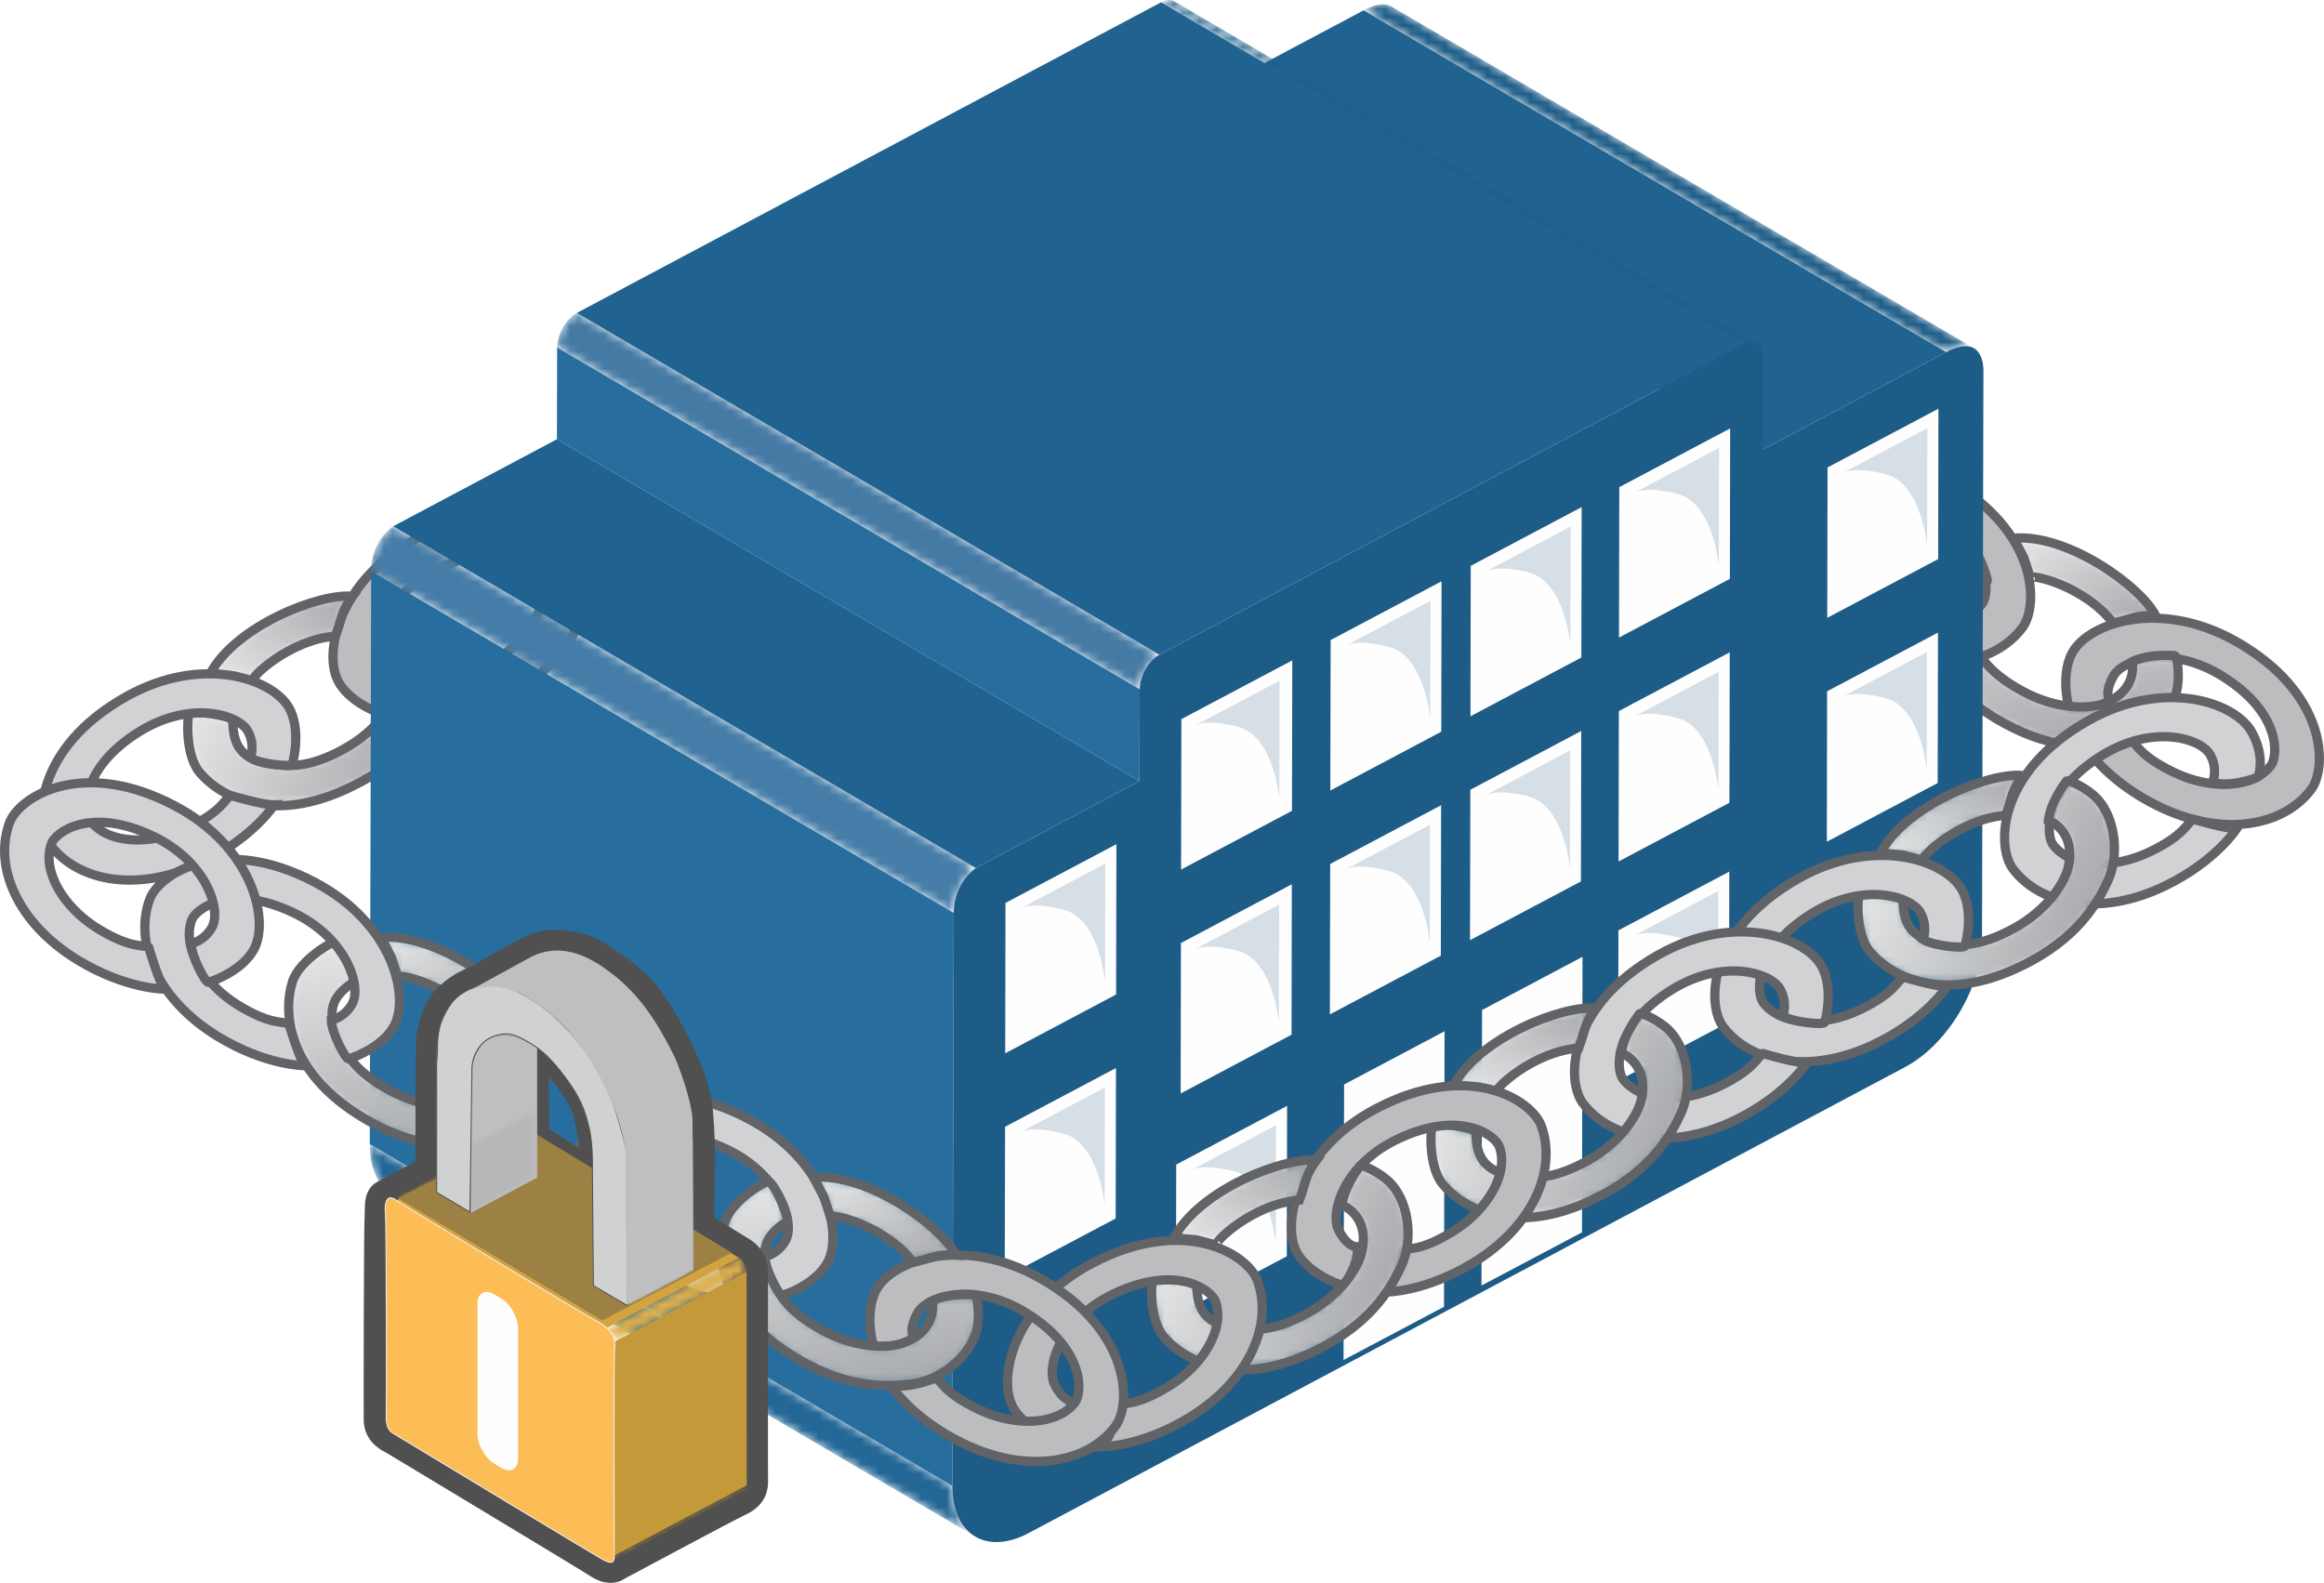 <?xml version="1.0" encoding="utf-8"?>
<svg version="1.1"
	 id="Layer_1" inkscape:version="0.92.3 (2405546, 2018-03-11)" sodipodi:docname="Secure_Building8.svg" xmlns:cc="http://creativecommons.org/ns#" xmlns:dc="http://purl.org/dc/elements/1.1/" xmlns:inkscape="http://www.inkscape.org/namespaces/inkscape" xmlns:rdf="http://www.w3.org/1999/02/22-rdf-syntax-ns#" xmlns:sodipodi="http://sodipodi.sourceforge.net/DTD/sodipodi-0.dtd" xmlns:svg="http://www.w3.org/2000/svg"
	 xmlns="http://www.w3.org/2000/svg" xmlns:xlink="http://www.w3.org/1999/xlink" x="0px" y="0px" viewBox="0 0 271.87 185.188"
	 style="enable-background:new 0 0 271.87 185.188;" xml:space="preserve">
<style type="text/css">
	.st0{fill:#BBBDBF;}
	.st1{fill:none;stroke:#626366;stroke-width:1.078;}
	.st2{filter:url(#Adobe_OpacityMaskFilter);}
	.st3{fill:#FFFFFF;}
	.st4{mask:url(#mask-2_2_);fill:url(#Fill-10_1_);}
	.st5{filter:url(#Adobe_OpacityMaskFilter_1_);}
	.st6{mask:url(#mask-5_2_);fill:url(#Fill-15_1_);}
	.st7{filter:url(#Adobe_OpacityMaskFilter_2_);}
	.st8{mask:url(#mask-8_2_);fill:url(#Fill-25_1_);}
	.st9{filter:url(#Adobe_OpacityMaskFilter_3_);}
	.st10{mask:url(#mask-11_2_);fill:url(#Fill-30_1_);}
	.st11{filter:url(#Adobe_OpacityMaskFilter_4_);}
	.st12{mask:url(#mask-14_2_);fill:#1D5C87;}
	.st13{fill:#216390;}
	.st14{filter:url(#Adobe_OpacityMaskFilter_5_);}
	.st15{mask:url(#mask-18_2_);fill:#1E5E89;}
	.st16{filter:url(#Adobe_OpacityMaskFilter_6_);}
	.st17{mask:url(#mask-22_2_);fill:#236796;}
	.st18{fill:#276E9F;}
	.st19{filter:url(#Adobe_OpacityMaskFilter_7_);}
	.st20{mask:url(#mask-30_2_);fill:#457AA5;}
	.st21{fill:#1D5C87;}
	.st22{filter:url(#Adobe_OpacityMaskFilter_8_);}
	.st23{mask:url(#mask-42_2_);fill:#467DA8;}
	.st24{fill:#FEFEFE;}
	.st25{fill:#D6DEE6;}
	.st26{fill:#D0D2D3;}
	.st27{filter:url(#Adobe_OpacityMaskFilter_9_);}
	.st28{mask:url(#mask-54_2_);fill:url(#Fill-183_1_);}
	.st29{filter:url(#Adobe_OpacityMaskFilter_10_);}
	.st30{mask:url(#mask-57_2_);fill:url(#Fill-188_1_);}
	.st31{filter:url(#Adobe_OpacityMaskFilter_11_);}
	.st32{mask:url(#mask-60_2_);fill:url(#Fill-202_1_);}
	.st33{filter:url(#Adobe_OpacityMaskFilter_12_);}
	.st34{mask:url(#mask-63_2_);fill:url(#Fill-207_1_);}
	.st35{filter:url(#Adobe_OpacityMaskFilter_13_);}
	.st36{mask:url(#mask-66_2_);fill:url(#Fill-217_1_);}
	.st37{filter:url(#Adobe_OpacityMaskFilter_14_);}
	.st38{mask:url(#mask-69_2_);fill:url(#Fill-222_1_);}
	.st39{filter:url(#Adobe_OpacityMaskFilter_15_);}
	.st40{mask:url(#mask-72_2_);fill:url(#Fill-240_1_);}
	.st41{filter:url(#Adobe_OpacityMaskFilter_16_);}
	.st42{mask:url(#mask-75_2_);fill:url(#Fill-245_1_);}
	.st43{filter:url(#Adobe_OpacityMaskFilter_17_);}
	.st44{mask:url(#mask-78_2_);fill:url(#Fill-255_1_);}
	.st45{filter:url(#Adobe_OpacityMaskFilter_18_);}
	.st46{mask:url(#mask-81_2_);fill:url(#Fill-260_1_);}
	.st47{fill:none;stroke:#4F504F;stroke-width:4.32;}
	.st48{fill:none;stroke:#4F504F;stroke-width:2.25;}
	.st49{filter:url(#Adobe_OpacityMaskFilter_19_);}
	.st50{mask:url(#mask-84_2_);fill:#AC8631;}
	.st51{filter:url(#Adobe_OpacityMaskFilter_20_);}
	.st52{mask:url(#mask-114_2_);fill:#A3802E;}
	.st53{fill:#D3A43E;}
	.st54{fill:#C49939;}
	.st55{filter:url(#Adobe_OpacityMaskFilter_21_);}
	.st56{mask:url(#mask-136_2_);fill:#DFB04B;}
	.st57{fill:#FCBD56;}
	.st58{fill:none;stroke:#F2EFEF;stroke-width:0.115;}
	.st59{fill:#9D8043;}
	.st60{fill:#BFBEC0;}
	.st61{filter:url(#Adobe_OpacityMaskFilter_22_);}
	.st62{mask:url(#mask-246_2_);fill:#B7B7B8;}
	.st63{filter:url(#Adobe_OpacityMaskFilter_23_);}
	.st64{mask:url(#mask-526_2_);fill:#B7B7B8;}
	.st65{fill:#A1A1A3;}
	.st66{fill:#D0D1D1;}
	.st67{fill:none;stroke:#4F504F;stroke-width:0.115;}
</style>
<sodipodi:namedview  bordercolor="#666666" borderopacity="1" gridtolerance="10" guidetolerance="10" id="namedview2733" inkscape:current-layer="Layer_1" inkscape:cx="171.33195" inkscape:cy="113.08455" inkscape:pageopacity="0" inkscape:pageshadow="2" inkscape:window-height="1017" inkscape:window-maximized="1" inkscape:window-width="1920" inkscape:window-x="-8" inkscape:window-y="-8" inkscape:zoom="4" objecttolerance="10" pagecolor="#ffffff" showgrid="false">
	</sodipodi:namedview>
<title  id="title4">icon-chain-building</title>
<desc  id="desc6">Created with Sketch.</desc>
<path id="Fill-1" class="st0" d="M242.087,82.917c0.094,0.293,3.477,0.175,4.705-0.982c0,0-0.707-0.825,0.471-2.885
	c1.119-1.953,6.746-3.672,12.744,0.076c6.92,4.324,6.473,9.367,5.648,10.44c-2.076,2.699-7.041,2.857-11.293,0.816
	c-4.162-1.998-4.289-3.305-5.011-3.682c0,0-2.588,1.151-5.174,0.953c0,0,2.437,3.812,8.344,6.687
	c7.519,3.659,14.597,2.339,17.839-1.971c1.944-2.584,1.858-11.327-8.816-17.345c-8.908-5.021-17.182-2.127-19.094,1.285
	C241.177,78.578,241.749,81.89,242.087,82.917"/>
<path id="Stroke-3" class="st1" d="M242.087,82.917c0.094,0.293,3.477,0.175,4.705-0.982c0,0-0.707-0.825,0.471-2.885
	c1.119-1.953,6.746-3.672,12.744,0.076c6.92,4.324,6.473,9.367,5.648,10.44c-2.076,2.699-7.041,2.857-11.293,0.816
	c-4.162-1.998-4.289-3.305-5.011-3.682c0,0-2.588,1.151-5.174,0.953c0,0,2.437,3.812,8.344,6.687
	c7.519,3.659,14.597,2.339,17.839-1.971c1.944-2.584,1.858-11.327-8.816-17.345c-8.908-5.021-17.182-2.127-19.094,1.285
	C241.177,78.578,241.749,81.89,242.087,82.917z"/>
<path id="Fill-5" class="st0" d="M208.31,63.985c0.094,0.293,3.477,0.176,4.705-0.982c0,0-0.707-0.825,0.471-2.885
	c1.119-1.953,6.746-3.672,12.744,0.076c6.92,4.324,6.473,9.367,5.648,10.439c-2.076,2.7-7.041,2.859-11.293,0.819
	c-4.162-2-4.289-3.307-5.011-3.684c0,0-2.588,1.153-5.174,0.953c0,0,2.437,3.812,8.344,6.686c7.519,3.66,14.597,2.34,17.839-1.97
	c1.944-2.583,1.858-11.327-8.816-17.344c-8.908-5.022-17.182-2.128-19.094,1.284C207.4,59.647,207.974,62.957,208.31,63.985"/>
<path id="Stroke-7" class="st1" d="M208.31,63.985c0.094,0.293,3.477,0.176,4.705-0.982c0,0-0.707-0.825,0.471-2.885
	c1.119-1.953,6.746-3.672,12.744,0.076c6.92,4.324,6.473,9.367,5.648,10.439c-2.076,2.7-7.041,2.859-11.293,0.819
	c-4.162-2-4.289-3.307-5.011-3.684c0,0-2.588,1.153-5.174,0.953c0,0,2.437,3.812,8.344,6.686c7.519,3.66,14.597,2.34,17.839-1.97
	c1.944-2.583,1.858-11.327-8.816-17.344c-8.908-5.022-17.182-2.128-19.094,1.284C207.4,59.647,207.974,62.957,208.31,63.985z"/>
<defs>
	<filter id="Adobe_OpacityMaskFilter" filterUnits="userSpaceOnUse" x="224.763" y="63.426" width="30.06" height="23.889">
		<feColorMatrix  type="matrix" values="1 0 0 0 0  0 1 0 0 0  0 0 1 0 0  0 0 0 1 0"/>
	</filter>
</defs>
<mask maskUnits="userSpaceOnUse" x="224.763" y="63.426" width="30.06" height="23.889" id="mask-2_2_">
	<g id="g18_1_" class="st2">
		<path id="path-1_2_" class="st3" d="M225.212,68.121c-1.146,3.592-0.762,11.01,9.283,16.52c5.969,3.273,10.49,2.731,12.598,2.473
			c3.462-0.425,7.271-3.55,7.672-6.998c0.187-1.629-0.117-3.402-0.356-3.419c-2.769-0.169-4.349,0.384-4.99,0.712
			c0,0,0.817,3.429-3.449,4.953c-1.379,0.492-5.156,0.798-9.402-1.517c-4.12-2.25-5.147-4.293-6.081-6.302
			c-2.269-4.889,2.098-6.034,2.003-6.672c-0.115-0.761-1.27-3.821-2.17-4.439c-0.007-0.004-0.017-0.006-0.031-0.006
			C229.854,63.426,226.004,65.641,225.212,68.121"/>
	</g>
</mask>
<linearGradient id="Fill-10_1_" gradientUnits="userSpaceOnUse" x1="-653.144" y1="50.499" x2="-652.886" y2="51.606" gradientTransform="matrix(30.06 0 0 23.889 19869.41 -1144.582)">
	<stop  offset="0" style="stop-color:#E6E7E7"/>
	<stop  offset="1" style="stop-color:#A7A9AC"/>
</linearGradient>
<path id="Fill-10" class="st4" d="M225.212,68.121c-1.146,3.592-0.762,11.01,9.283,16.52c5.969,3.273,10.49,2.731,12.598,2.473
	c3.462-0.425,7.271-3.55,7.672-6.998c0.187-1.629-0.117-3.402-0.356-3.419c-2.769-0.169-4.349,0.384-4.99,0.712
	c0,0,0.817,3.429-3.449,4.953c-1.379,0.492-5.156,0.798-9.402-1.517c-4.12-2.25-5.147-4.293-6.081-6.302
	c-2.269-4.889,2.098-6.034,2.003-6.672c-0.115-0.761-1.27-3.821-2.17-4.439c-0.007-0.004-0.017-0.006-0.031-0.006
	C229.854,63.426,226.004,65.641,225.212,68.121"/>
<path id="Stroke-13" class="st1" d="M230.319,63.432c0.9,0.617,2.055,3.678,2.17,4.439c0.096,0.638-4.272,1.783-2.002,6.671
	c0.934,2.009,1.961,4.052,6.08,6.302c4.246,2.317,8.023,2.01,9.402,1.518c4.266-1.524,3.45-4.953,3.45-4.953
	c0.64-0.329,2.22-0.881,4.99-0.711c0.238,0.015,0.543,1.789,0.355,3.418c-0.4,3.448-4.209,6.573-7.672,6.998
	c-2.107,0.257-6.628,0.8-12.597-2.473c-10.045-5.51-10.43-12.928-9.283-16.52C226.028,65.563,230.101,63.286,230.319,63.432z"/>
<defs>
	<filter id="Adobe_OpacityMaskFilter_1_" filterUnits="userSpaceOnUse" x="235.558" y="62.926" width="16.631" height="9.967">
		<feColorMatrix  type="matrix" values="1 0 0 0 0  0 1 0 0 0  0 0 1 0 0  0 0 0 1 0"/>
	</filter>
</defs>
<mask maskUnits="userSpaceOnUse" x="235.558" y="62.926" width="16.631" height="9.967" id="mask-5_2_">
	<g id="g34_1_" class="st5">
		<path id="path-4_2_" class="st3" d="M235.558,62.957l1.209,2.298l0.769,2.363c-0.092-0.551,6.338,0.907,9.666,5.275
			c1.004-0.234,1.006-0.222,2.243-0.597c1.247-0.379,2.744-0.252,2.744-0.252c-1.623-3.242-9.564-9.118-15.859-9.118
			C236.07,62.926,235.812,62.937,235.558,62.957"/>
	</g>
</mask>
<linearGradient id="Fill-15_1_" gradientUnits="userSpaceOnUse" x1="-635.368" y1="121.247" x2="-634.367" y2="122.158" gradientTransform="matrix(16.631 0 0 9.967 10802.126 -1145.076)">
	<stop  offset="0" style="stop-color:#E6E7E7"/>
	<stop  offset="1" style="stop-color:#A7A9AC"/>
</linearGradient>
<path id="Fill-15" class="st6" d="M235.558,62.957l1.209,2.298l0.769,2.363c-0.092-0.551,6.338,0.907,9.666,5.275
	c1.004-0.234,1.006-0.222,2.243-0.597c1.247-0.379,2.744-0.252,2.744-0.252c-1.623-3.242-9.564-9.118-15.859-9.118
	C236.07,62.926,235.812,62.937,235.558,62.957"/>
<path id="Stroke-18" class="st1" d="M237.536,67.619l-0.77-2.364l-1.209-2.297c6.401-0.522,14.942,5.711,16.631,9.086
	c0,0-1.496-0.127-2.744,0.252c-1.236,0.375-1.238,0.363-2.242,0.597C243.874,68.525,237.444,67.067,237.536,67.619z"/>
<path id="Fill-20" class="st0" d="M44.926,83.588c0.297,0.078,2.029-2.83,1.723-4.49c0,0-1.077,0.15-2.171-1.957
	c-1.036-1.996,0.566-7.658,6.965-10.672c7.382-3.477,11.38-0.369,11.836,0.904c1.145,3.207-1.412,7.467-5.429,9.936
	c-3.935,2.418-5.102,1.814-5.81,2.218c0,0-0.433,2.801-2.001,4.868c0,0,4.525,0.015,10.139-3.395
	c7.149-4.34,9.871-11.006,8.005-16.064c-1.119-3.034-8.517-7.696-19.356-1.981c-9.046,4.77-11.093,13.293-9.26,16.748
	C40.786,82.002,43.879,83.313,44.926,83.588"/>
<path id="Stroke-22" class="st1" d="M44.926,83.588c0.297,0.078,2.029-2.83,1.723-4.49c0,0-1.077,0.15-2.171-1.957
	c-1.036-1.996,0.566-7.658,6.965-10.672c7.382-3.477,11.38-0.369,11.836,0.904c1.145,3.207-1.412,7.467-5.429,9.936
	c-3.935,2.418-5.102,1.814-5.81,2.218c0,0-0.433,2.801-2.001,4.868c0,0,4.525,0.015,10.139-3.395
	c7.149-4.34,9.871-11.006,8.005-16.064c-1.119-3.034-8.517-7.696-19.356-1.981c-9.046,4.77-11.093,13.293-9.26,16.748
	C40.786,82.002,43.879,83.313,44.926,83.588z"/>
<defs>
	<filter id="Adobe_OpacityMaskFilter_2_" filterUnits="userSpaceOnUse" x="21.959" y="70.389" width="30.005" height="23.878">
		<feColorMatrix  type="matrix" values="1 0 0 0 0  0 1 0 0 0  0 0 1 0 0  0 0 0 1 0"/>
	</filter>
</defs>
<mask maskUnits="userSpaceOnUse" x="21.959" y="70.389" width="30.005" height="23.878" id="mask-8_2_">
	<g id="g52_1_" class="st7">
		<path id="path-7_2_" class="st3" d="M46.341,70.421c-1.643,2.232-2.033,3.863-2.104,4.579c0,0,3.324,1.17,2.296,5.583
			c-0.333,1.424-2.121,4.767-6.367,7.08c-4.122,2.246-6.396,2.004-8.591,1.699c-5.337-0.739-3.937-5.032-4.524-5.295
			c-0.704-0.316-3.901-1.002-4.907-0.578c-0.243,0.102-0.532,4.76,1.177,6.832c2.398,2.908,8.843,6.601,18.914,1.14
			c5.983-3.245,7.976-7.339,8.901-9.252c1.518-3.138,0.953-8.032-1.73-10.237c-1.125-0.925-2.558-1.583-2.964-1.583
			C46.391,70.389,46.357,70.399,46.341,70.421"/>
	</g>
</mask>
<linearGradient id="Fill-25_1_" gradientUnits="userSpaceOnUse" x1="-653.412" y1="50.908" x2="-652.53" y2="51.235" gradientTransform="matrix(30.005 0 0 23.878 19629.428 -1137.61)">
	<stop  offset="0" style="stop-color:#E6E7E7"/>
	<stop  offset="1" style="stop-color:#A7A9AC"/>
</linearGradient>
<path id="Fill-25" class="st8" d="M46.341,70.421c-1.643,2.232-2.033,3.863-2.104,4.579c0,0,3.324,1.17,2.296,5.583
	c-0.333,1.424-2.121,4.767-6.367,7.08c-4.122,2.246-6.396,2.004-8.591,1.699c-5.337-0.739-3.937-5.032-4.524-5.295
	c-0.704-0.316-3.901-1.002-4.907-0.578c-0.243,0.102-0.532,4.76,1.177,6.832c2.398,2.908,8.843,6.601,18.914,1.14
	c5.983-3.245,7.976-7.339,8.901-9.252c1.518-3.138,0.953-8.032-1.73-10.237c-1.125-0.925-2.558-1.583-2.964-1.583
	C46.391,70.389,46.357,70.399,46.341,70.421"/>
<path id="Stroke-28" class="st1" d="M22.145,83.489c1.005-0.424,4.203,0.262,4.906,0.578c0.587,0.264-0.813,4.557,4.524,5.295
	c2.195,0.305,4.469,0.547,8.591-1.699c4.247-2.313,6.034-5.656,6.367-7.08c1.029-4.412-2.296-5.582-2.296-5.582
	c0.071-0.717,0.462-2.348,2.104-4.58c0.142-0.194,1.798,0.509,3.066,1.55c2.682,2.205,3.248,7.1,1.729,10.239
	c-0.925,1.912-2.918,6.006-8.9,9.252c-10.071,5.461-16.517,1.767-18.915-1.141C21.613,88.249,21.902,83.591,22.145,83.489z"/>
<defs>
	<filter id="Adobe_OpacityMaskFilter_3_" filterUnits="userSpaceOnUse" x="24.58" y="69.737" width="16.645" height="9.949">
		<feColorMatrix  type="matrix" values="1 0 0 0 0  0 1 0 0 0  0 0 1 0 0  0 0 0 1 0"/>
	</filter>
</defs>
<mask maskUnits="userSpaceOnUse" x="24.58" y="69.737" width="16.645" height="9.949" id="mask-11_2_">
	<g id="g68_1_" class="st9">
		<path id="path-10_2_" class="st3" d="M24.58,78.827l2.587,0.228l2.404,0.631c-0.514-0.221,4.194-4.836,9.67-5.267
			c0.345-0.973,0.357-0.967,0.709-2.21c0.357-1.253,1.275-2.442,1.275-2.442c-0.184-0.02-0.383-0.03-0.596-0.03
			C36.52,69.737,27.459,73.444,24.58,78.827"/>
	</g>
</mask>
<linearGradient id="Fill-30_1_" gradientUnits="userSpaceOnUse" x1="-635.374" y1="122.377" x2="-634.374" y2="121.466" gradientTransform="matrix(16.645 0 0 9.949 10600.612 -1138.265)">
	<stop  offset="0" style="stop-color:#E6E7E7"/>
	<stop  offset="1" style="stop-color:#A7A9AC"/>
</linearGradient>
<path id="Fill-30" class="st10" d="M24.58,78.827l2.587,0.228l2.404,0.631c-0.514-0.221,4.194-4.836,9.67-5.267
	c0.345-0.973,0.357-0.967,0.709-2.21c0.357-1.253,1.275-2.442,1.275-2.442c-0.184-0.02-0.383-0.03-0.596-0.03
	C36.52,69.737,27.459,73.444,24.58,78.827"/>
<path id="Stroke-33" class="st1" d="M29.571,79.686l-2.404-0.631l-2.587-0.228c3.028-5.662,12.892-9.469,16.645-9.061
	c0,0-0.918,1.19-1.275,2.443c-0.353,1.243-0.365,1.237-0.71,2.209C33.764,74.85,29.057,79.465,29.571,79.686z"/>
<defs>
	<filter id="Adobe_OpacityMaskFilter_4_" filterUnits="userSpaceOnUse" x="159.526" y="0.504" width="71.394" height="40.691">
		<feColorMatrix  type="matrix" values="1 0 0 0 0  0 1 0 0 0  0 0 1 0 0  0 0 0 1 0"/>
	</filter>
</defs>
<mask maskUnits="userSpaceOnUse" x="159.526" y="0.504" width="71.394" height="40.691" id="mask-14_2_">
	<g id="g84_1_" class="st11">
		<path id="path-13_2_" class="st3" d="M159.527,1.205l68.148,39.991c1.594-0.849,2.603-0.829,3.244-0.454
			c-22.717-13.332-45.432-26.658-68.15-39.99c-0.261-0.153-0.583-0.247-0.982-0.247C161.209,0.505,160.47,0.702,159.527,1.205"/>
	</g>
</mask>
<path id="Fill-35" class="st12" d="M161.767,0.504c-0.408,0.003-0.894,0.106-1.475,0.342h-0.002
	c-0.238,0.096-0.492,0.213-0.764,0.359l68.148,39.99c0.273-0.146,0.527-0.263,0.766-0.359c1.161-0.471,1.948-0.406,2.48-0.096
	L162.769,0.752C162.503,0.596,162.174,0.5,161.767,0.504z"/>
<polygon id="Fill-42" class="st13" points="227.675,41.196 206.2,52.615 138.05,12.623 159.526,1.205 "/>
<defs>
	<filter id="Adobe_OpacityMaskFilter_5_" filterUnits="userSpaceOnUse" x="135.835" y="0" width="69.716" height="40.257">
		<feColorMatrix  type="matrix" values="1 0 0 0 0  0 1 0 0 0  0 0 1 0 0  0 0 0 1 0"/>
	</filter>
</defs>
<mask maskUnits="userSpaceOnUse" x="135.835" y="0" width="69.716" height="40.257" id="mask-18_2_">
	<g id="g105_1_" class="st14">
		<path id="path-17_2_" class="st3" d="M136.753,0c-0.281,0.006-0.592,0.091-0.92,0.265l68.148,39.992
			c0.613-0.325,1.168-0.342,1.571-0.105c-22.717-13.329-45.432-26.66-68.148-39.989c-0.175-0.103-0.376-0.159-0.599-0.163"/>
	</g>
</mask>
<path id="Fill-44" class="st15" d="M136.804,0c-0.222-0.004-0.463,0.044-0.717,0.146c-0.083,0.034-0.168,0.074-0.252,0.119
	l68.146,39.992c0.086-0.046,0.168-0.086,0.254-0.119c0.509-0.207,0.968-0.19,1.316,0.014l-68.148-39.99
	C137.228,0.06,137.026,0.004,136.804,0z"/>
<defs>
	<filter id="Adobe_OpacityMaskFilter_6_" filterUnits="userSpaceOnUse" x="43.257" y="133.857" width="70.838" height="45.912">
		<feColorMatrix  type="matrix" values="1 0 0 0 0  0 1 0 0 0  0 0 1 0 0  0 0 0 1 0"/>
	</filter>
</defs>
<mask maskUnits="userSpaceOnUse" x="43.257" y="133.857" width="70.838" height="45.912" id="mask-22_2_">
	<g id="g125_1_" class="st16">
		<path id="path-21_2_" class="st3" d="M45.947,139.777c22.717,13.33,45.431,26.66,68.148,39.992
			c-1.664-0.977-2.698-3.034-2.689-5.923l-68.15-39.989C43.249,136.744,44.281,138.8,45.947,139.777"/>
	</g>
</mask>
<path id="Fill-51" class="st17" d="M43.257,133.857c-0.001,0.678,0.054,1.306,0.16,1.889l-0.002-0.002
	c0.109,0.586,0.27,1.124,0.479,1.611c0.243,0.563,0.547,1.054,0.91,1.469c0.335,0.385,0.717,0.705,1.141,0.953l68.15,39.992
	c-0.426-0.25-0.808-0.569-1.143-0.955c-0.363-0.415-0.668-0.904-0.908-1.469c-0.21-0.484-0.369-1.021-0.479-1.611
	c-0.107-0.58-0.162-1.214-0.16-1.889L43.257,133.857z"/>
<polygon id="Fill-64" class="st18" points="133.302,91.375 65.152,51.384 65.177,40.645 133.327,80.635 "/>
<polygon id="Fill-66" class="st13" points="135.628,76.603 67.478,36.613 135.833,0.265 203.982,40.257 "/>
<defs>
	<filter id="Adobe_OpacityMaskFilter_7_" filterUnits="userSpaceOnUse" x="65.178" y="36.613" width="70.45" height="44.021">
		<feColorMatrix  type="matrix" values="1 0 0 0 0  0 1 0 0 0  0 0 1 0 0  0 0 0 1 0"/>
	</filter>
</defs>
<mask maskUnits="userSpaceOnUse" x="65.178" y="36.613" width="70.45" height="44.021" id="mask-30_2_">
	<g id="g167_1_" class="st19">
		<path id="path-29_2_" class="st3" d="M65.177,40.644l68.151,39.99c0.046-1.68,1.054-3.37,2.3-4.031l-68.151-39.99
			C66.232,37.273,65.224,38.962,65.177,40.644"/>
	</g>
</mask>
<path id="Fill-69" class="st20" d="M67.478,36.613c-0.08,0.042-0.161,0.088-0.238,0.141h-0.002c-0.14,0.091-0.276,0.194-0.408,0.311
	c-0.125,0.111-0.246,0.232-0.361,0.363c-0.202,0.223-0.383,0.476-0.547,0.75c-0.182,0.307-0.338,0.636-0.459,0.98l-0.002-0.002
	c-0.167,0.477-0.268,0.984-0.283,1.488l68.15,39.99c0.014-0.504,0.115-1.009,0.281-1.488c0.121-0.344,0.274-0.675,0.459-0.979
	c0.162-0.272,0.348-0.524,0.549-0.75c0.116-0.131,0.237-0.251,0.361-0.363h0.002c0.131-0.115,0.267-0.217,0.406-0.309h0.002
	c0.078-0.053,0.158-0.102,0.24-0.143L67.478,36.613z"/>
<polygon id="Fill-88" class="st18" points="111.405,173.846 43.256,133.857 43.421,66.802 111.569,106.791 "/>
<polygon id="Fill-90" class="st13" points="114.146,101.56 45.998,61.569 65.152,51.384 133.302,91.375 "/>
<path id="Fill-92" class="st21" d="M203.982,40.257c1.244-0.662,2.248-0.041,2.246,1.379l-0.027,10.978l21.474-11.419
	c4.364-2.32,4.354,1.852,4.354,2.072l-0.165,66.53c-0.013,5.672-4.026,12.396-8.972,15.026l-102.568,54.538
	c-4.938,2.625-8.934,0.158-8.918-5.515l0.164-67.055c0.008-3.513,2.449-5.144,2.576-5.231l19.156-10.185l0.026-10.741
	c0.047-1.681,1.054-3.371,2.3-4.031L203.982,40.257z"/>
<defs>
	<filter id="Adobe_OpacityMaskFilter_8_" filterUnits="userSpaceOnUse" x="43.423" y="61.568" width="70.722" height="45.225">
		<feColorMatrix  type="matrix" values="1 0 0 0 0  0 1 0 0 0  0 0 1 0 0  0 0 0 1 0"/>
	</filter>
</defs>
<mask maskUnits="userSpaceOnUse" x="43.423" y="61.568" width="70.722" height="45.225" id="mask-42_2_">
	<g id="g230_1_" class="st22">
		<path id="path-41_2_" class="st3" d="M43.421,66.802l68.148,39.99c0.008-3.513,2.45-5.145,2.577-5.232L45.997,61.568
			C45.868,61.656,43.429,63.287,43.421,66.802"/>
	</g>
</mask>
<path id="Fill-95" class="st23" d="M45.997,61.568c-0.031,0.02-0.198,0.133-0.43,0.338c-0.149,0.133-0.329,0.303-0.518,0.516
	c-0.231,0.26-0.478,0.582-0.709,0.969l68.148,39.99c0.229-0.386,0.477-0.708,0.709-0.967h0.002v-0.002
	c0.187-0.214,0.367-0.383,0.516-0.516c0.233-0.205,0.398-0.314,0.43-0.336L45.997,61.568z M112.489,103.381L44.341,63.393
	c-0.203,0.335-0.393,0.722-0.545,1.158c-0.209,0.596-0.352,1.283-0.373,2.068h0.002v0.002c-0.002,0.059-0.002,0.119-0.002,0.182
	l68.146,39.99c0-0.06,0.001-0.124,0.002-0.186c0.022-0.783,0.163-1.472,0.373-2.064
	C112.096,104.105,112.286,103.717,112.489,103.381z"/>
<polygon id="Fill-114" class="st24" points="168.927,152.881 157.174,159.105 157.238,126.874 168.989,120.649 "/>
<polygon id="Fill-116" class="st24" points="185.066,144.173 173.312,150.398 173.377,118.164 185.128,111.939 "/>
<polygon id="Fill-118" class="st24" points="202.366,67.72 189.395,74.591 189.43,56.992 202.401,50.12 "/>
<path id="Fill-120" class="st25" d="M191.148,57.671l9.959-5.277l-0.027,13.867c0,0-0.604-7.379-4.836-8.479
	C192.36,56.78,191.148,57.671,191.148,57.671"/>
<polygon id="Fill-122" class="st24" points="151.14,94.859 138.167,101.73 138.202,84.13 151.175,77.257 "/>
<path id="Fill-124" class="st25" d="M139.732,84.91l9.959-5.275L149.664,93.5c0,0-0.606-7.377-4.84-8.477
	C140.939,84.019,139.732,84.91,139.732,84.91"/>
<polygon id="Fill-126" class="st24" points="202.316,93.914 189.347,100.785 189.378,83.189 202.349,76.318 "/>
<path id="Fill-128" class="st25" d="M191.095,83.867l9.961-5.276l-0.027,13.872c0,0-0.602-7.385-4.837-8.482
	C192.308,82.974,191.095,83.867,191.095,83.867"/>
<polygon id="Fill-130" class="st24" points="184.993,76.925 172.02,83.798 172.055,66.197 185.028,59.324 "/>
<path id="Fill-132" class="st25" d="M173.773,66.876l9.957-5.275l-0.025,13.865c0,0-0.604-7.377-4.834-8.481
	C174.982,65.986,173.773,66.876,173.773,66.876"/>
<polygon id="Fill-134" class="st24" points="184.942,103.117 171.97,109.991 172.004,92.395 184.976,85.523 "/>
<path id="Fill-136" class="st25" d="M173.72,93.074l9.959-5.277l-0.025,13.871c0,0-0.604-7.385-4.836-8.487
	C174.933,92.179,173.72,93.074,173.72,93.074"/>
<polygon id="Fill-138" class="st24" points="168.605,85.605 155.627,92.483 155.662,74.881 168.638,68.007 "/>
<path id="Fill-140" class="st25" d="M157.382,75.56l9.963-5.278l-0.027,13.866c0,0-0.608-7.377-4.841-8.477
	C158.593,74.669,157.382,75.56,157.382,75.56"/>
<polygon id="Fill-142" class="st24" points="168.553,111.8 155.575,118.673 155.611,101.077 168.587,94.204 "/>
<path id="Fill-144" class="st25" d="M157.331,101.755l9.963-5.276l-0.027,13.869c0,0-0.608-7.38-4.84-8.482
	C158.54,100.864,157.331,101.755,157.331,101.755"/>
<polygon id="Fill-146" class="st24" points="151.091,121.05 138.118,127.925 138.15,110.325 151.122,103.454 "/>
<path id="Fill-148" class="st25" d="M139.683,111.105l9.956-5.274l-0.026,13.87c0,0-0.607-7.381-4.842-8.481
	C140.89,110.214,139.683,111.105,139.683,111.105"/>
<polygon id="Fill-150" class="st24" points="202.267,119.57 189.296,126.438 189.33,108.843 202.3,101.97 "/>
<path id="Fill-152" class="st25" d="M191.046,109.517l9.961-5.275l-0.027,13.869c0,0-0.604-7.381-4.838-8.479
	C192.259,108.626,191.046,109.517,191.046,109.517"/>
<polygon id="Fill-154" class="st24" points="150.534,146.972 137.562,153.847 137.598,136.246 150.569,129.374 "/>
<path id="Fill-156" class="st25" d="M139.317,136.921l9.957-5.274l-0.027,13.871c0,0-0.606-7.379-4.834-8.483
	C140.526,136.035,139.317,136.921,139.317,136.921"/>
<polygon id="Fill-158" class="st24" points="130.567,116.349 117.592,123.227 117.625,105.634 130.602,98.759 "/>
<path id="Fill-160" class="st25" d="M119.347,106.304l9.957-5.273l-0.027,13.875c0,0-0.604-7.387-4.834-8.483
	C120.556,105.42,119.347,106.304,119.347,106.304"/>
<polygon id="Fill-162" class="st24" points="130.515,142.55 117.54,149.423 117.576,131.825 130.55,124.949 "/>
<path id="Fill-164" class="st25" d="M119.296,132.5l9.957-5.273l-0.027,13.872c0,0-0.604-7.383-4.834-8.486
	C120.506,131.612,119.296,132.5,119.296,132.5"/>
<polygon id="Fill-166" class="st24" points="226.732,65.407 213.759,72.279 213.794,54.687 226.765,47.816 "/>
<path id="Fill-168" class="st25" d="M215.511,55.358l9.96-5.274l-0.028,13.875c0,0-0.599-7.389-4.832-8.483
	C216.724,54.473,215.511,55.358,215.511,55.358"/>
<polygon id="Fill-170" class="st24" points="226.679,91.604 213.71,98.476 213.741,80.876 226.714,74.007 "/>
<path id="Fill-172" class="st25" d="M215.462,81.554l9.961-5.275l-0.029,13.872c0,0-0.602-7.384-4.834-8.484
	C216.675,80.665,215.462,81.554,215.462,81.554"/>
<path id="Fill-174" class="st26" d="M34.177,89.43c-0.096,0.291-3.665,0.014-4.89-0.775c0,0,0.606-1.442-0.284-3.098
	c-1.065-1.982-6.743-3.676-12.743,0.064c-6.924,4.321-6.48,9.364-5.657,10.438c2.072,2.701,7.04,2.863,11.292,0.826
	c4.163-1.996,4.384-3.437,5.106-3.812c0,0,3.888,1.138,5.082,1.091c0,0-2.441,3.809-8.349,6.678
	c-7.523,3.654-14.599,2.326-17.838-1.984c-1.943-2.584-1.849-11.328,8.83-17.338c8.912-5.014,17.183-2.113,19.093,1.299
	C35.09,85.09,34.514,88.401,34.177,89.43"/>
<path id="Stroke-176" class="st1" d="M34.177,89.43c-0.096,0.291-3.665,0.014-4.89-0.775c0,0,0.606-1.442-0.284-3.098
	c-1.065-1.982-6.743-3.676-12.743,0.064c-6.924,4.321-6.48,9.364-5.657,10.438c2.072,2.701,7.04,2.863,11.292,0.826
	c4.163-1.996,4.384-3.437,5.106-3.812c0,0,3.888,1.138,5.082,1.091c0,0-2.441,3.809-8.349,6.678
	c-7.523,3.654-14.599,2.326-17.838-1.984c-1.943-2.584-1.849-11.328,8.83-17.338c8.912-5.014,17.183-2.113,19.093,1.299
	C35.09,85.09,34.514,88.401,34.177,89.43z"/>
<path id="Fill-178" class="st26" d="M264.179,90.833c-0.094,0.291-4.092,1.395-5.316,0.605c0,0,0.605-1.441-0.284-3.097
	c-1.066-1.983-6.744-3.676-12.744,0.064c-6.924,4.319-6.48,9.364-5.656,10.438c2.072,2.701,7.039,2.863,11.291,0.824
	c4.164-1.994,4.385-3.436,5.107-3.813c0,0,3.887,1.141,5.081,1.092c0,0-2.44,3.811-8.348,6.68c-7.524,3.654-14.6,2.326-17.838-1.984
	c-1.943-2.586-1.85-11.33,8.83-17.338c8.91-5.014,17.182-2.116,19.092,1.299C264.665,87.874,264.517,89.806,264.179,90.833"/>
<path id="Stroke-180" class="st1" d="M264.179,90.833c-0.094,0.291-4.092,1.395-5.316,0.605c0,0,0.605-1.441-0.284-3.097
	c-1.066-1.983-6.744-3.676-12.744,0.064c-6.924,4.319-6.48,9.364-5.656,10.438c2.072,2.701,7.039,2.863,11.291,0.824
	c4.164-1.994,4.385-3.436,5.107-3.813c0,0,3.887,1.141,5.081,1.092c0,0-2.44,3.811-8.348,6.68c-7.524,3.654-14.6,2.326-17.838-1.984
	c-1.943-2.586-1.85-11.33,8.83-17.338c8.91-5.014,17.182-2.116,19.092,1.299C264.665,87.874,264.517,89.806,264.179,90.833z"/>
<defs>
	<filter id="Adobe_OpacityMaskFilter_9_" filterUnits="userSpaceOnUse" x="217.354" y="91.352" width="30.005" height="23.879">
		<feColorMatrix  type="matrix" values="1 0 0 0 0  0 1 0 0 0  0 0 1 0 0  0 0 0 1 0"/>
	</filter>
</defs>
<mask maskUnits="userSpaceOnUse" x="217.354" y="91.352" width="30.005" height="23.879" id="mask-54_2_">
	<g id="g324_1_" class="st27">
		<path id="path-53_2_" class="st3" d="M241.735,91.384c-1.642,2.234-2.033,3.863-2.105,4.58c0,0,3.326,1.172,2.297,5.582
			c-0.334,1.425-2.121,4.765-6.367,7.08c-4.122,2.245-6.395,2.001-8.59,1.699c-5.338-0.739-3.938-5.032-4.525-5.296
			c-0.701-0.315-3.901-1.001-4.907-0.577c-0.242,0.101-0.531,4.76,1.178,6.832c2.399,2.908,8.842,6.603,18.914,1.141
			c5.983-3.247,7.976-7.341,8.901-9.252c1.517-3.139,0.953-8.034-1.731-10.239c-1.124-0.924-2.558-1.582-2.963-1.582
			C241.786,91.352,241.751,91.362,241.735,91.384"/>
	</g>
</mask>
<linearGradient id="Fill-183_1_" gradientUnits="userSpaceOnUse" x1="-653.411" y1="50.906" x2="-652.53" y2="51.232" gradientTransform="matrix(30.005 0 0 23.879 19824.68 -1116.635)">
	<stop  offset="0" style="stop-color:#E6E7E7"/>
	<stop  offset="1" style="stop-color:#A7A9AC"/>
</linearGradient>
<path id="Fill-183" class="st28" d="M241.735,91.384c-1.642,2.234-2.033,3.863-2.105,4.58c0,0,3.326,1.172,2.297,5.582
	c-0.334,1.425-2.121,4.765-6.367,7.08c-4.122,2.245-6.395,2.001-8.59,1.699c-5.338-0.739-3.938-5.032-4.525-5.296
	c-0.701-0.315-3.901-1.001-4.907-0.577c-0.242,0.101-0.531,4.76,1.178,6.832c2.399,2.908,8.842,6.603,18.914,1.141
	c5.983-3.247,7.976-7.341,8.901-9.252c1.517-3.139,0.953-8.034-1.731-10.239c-1.124-0.924-2.558-1.582-2.963-1.582
	C241.786,91.352,241.751,91.362,241.735,91.384"/>
<path id="Stroke-186" class="st1" d="M217.538,104.452c1.006-0.424,4.205,0.262,4.906,0.578c0.588,0.264-0.812,4.557,4.526,5.295
	c2.195,0.303,4.468,0.547,8.589-1.699c4.247-2.315,6.034-5.654,6.368-7.08c1.029-4.41-2.297-5.582-2.297-5.582
	c0.072-0.717,0.463-2.346,2.105-4.58c0.141-0.194,1.799,0.509,3.065,1.55c2.683,2.205,3.248,7.1,1.73,10.239
	c-0.924,1.912-2.918,6.006-8.9,9.252c-10.072,5.463-16.516,1.767-18.914-1.141C217.007,109.212,217.296,104.554,217.538,104.452z"/>
<defs>
	<filter id="Adobe_OpacityMaskFilter_10_" filterUnits="userSpaceOnUse" x="219.976" y="90.699" width="16.644" height="9.95">
		<feColorMatrix  type="matrix" values="1 0 0 0 0  0 1 0 0 0  0 0 1 0 0  0 0 0 1 0"/>
	</filter>
</defs>
<mask maskUnits="userSpaceOnUse" x="219.976" y="90.699" width="16.644" height="9.95" id="mask-57_2_">
	<g id="g340_1_" class="st29">
		<path id="path-56_2_" class="st3" d="M219.976,99.79l2.586,0.228l2.404,0.631c-0.513-0.22,4.194-4.836,9.667-5.268
			c0.347-0.971,0.36-0.966,0.712-2.209c0.358-1.254,1.275-2.443,1.275-2.443c-0.185-0.02-0.384-0.03-0.596-0.03
			C231.915,90.7,222.854,94.404,219.976,99.79"/>
	</g>
</mask>
<linearGradient id="Fill-188_1_" gradientUnits="userSpaceOnUse" x1="-635.371" y1="122.364" x2="-634.372" y2="121.453" gradientTransform="matrix(16.644 0 0 9.95 10795.331 -1117.303)">
	<stop  offset="0" style="stop-color:#E6E7E7"/>
	<stop  offset="1" style="stop-color:#A7A9AC"/>
</linearGradient>
<path id="Fill-188" class="st30" d="M219.976,99.79l2.586,0.228l2.404,0.631c-0.513-0.22,4.194-4.836,9.667-5.268
	c0.347-0.971,0.36-0.966,0.712-2.209c0.358-1.254,1.275-2.443,1.275-2.443c-0.185-0.02-0.384-0.03-0.596-0.03
	C231.915,90.7,222.854,94.404,219.976,99.79"/>
<path id="Stroke-191" class="st1" d="M224.966,100.649l-2.404-0.631l-2.586-0.228c3.027-5.664,12.892-9.469,16.644-9.061
	c0,0-0.918,1.19-1.275,2.443c-0.352,1.243-0.365,1.239-0.711,2.209C229.159,95.813,224.452,100.428,224.966,100.649z"/>
<path id="Fill-193" class="st26" d="M229.853,110.682c-0.094,0.291-3.664,0.014-4.889-0.775c0,0,0.606-1.442-0.283-3.096
	c-1.066-1.984-6.744-3.678-12.744,0.064c-6.924,4.319-6.48,9.364-5.656,10.436c2.072,2.701,7.039,2.863,11.291,0.826
	c4.164-1.996,4.385-3.437,5.107-3.812c0,0,3.887,1.138,5.08,1.091c0,0-2.439,3.809-8.347,6.678c-7.524,3.654-14.6,2.328-17.84-1.984
	c-1.942-2.584-1.848-11.328,8.832-17.338c8.91-5.014,17.181-2.113,19.092,1.299C230.767,106.342,230.191,109.653,229.853,110.682"/>
<path id="Stroke-195" class="st1" d="M229.853,110.682c-0.094,0.291-3.664,0.014-4.889-0.775c0,0,0.606-1.442-0.283-3.096
	c-1.066-1.984-6.744-3.678-12.744,0.064c-6.924,4.319-6.48,9.364-5.656,10.436c2.072,2.701,7.039,2.863,11.291,0.826
	c4.164-1.996,4.385-3.437,5.107-3.812c0,0,3.887,1.138,5.08,1.091c0,0-2.439,3.809-8.347,6.678c-7.524,3.654-14.6,2.328-17.84-1.984
	c-1.942-2.584-1.848-11.328,8.832-17.338c8.91-5.014,17.181-2.113,19.092,1.299C230.767,106.342,230.191,109.653,229.853,110.682z"
	/>
<path id="Fill-197" class="st26" d="M213.442,119.624c-0.096,0.291-3.664,0.014-4.889-0.775c0,0,0.606-1.442-0.285-3.096
	c-1.064-1.984-6.742-3.678-12.742,0.064c-6.924,4.319-6.48,9.362-5.658,10.436c2.072,2.701,7.041,2.863,11.293,0.826
	c4.162-1.996,4.385-3.437,5.105-3.812c0,0,3.889,1.138,5.082,1.091c0,0-2.441,3.809-8.347,6.678
	c-7.524,3.654-14.6,2.328-17.84-1.984c-1.942-2.584-1.848-11.328,8.83-17.338c8.912-5.014,17.183-2.113,19.094,1.299
	C214.356,115.284,213.78,118.595,213.442,119.624"/>
<path id="Stroke-199" class="st1" d="M213.442,119.624c-0.096,0.291-3.664,0.014-4.889-0.775c0,0,0.606-1.442-0.285-3.096
	c-1.064-1.984-6.742-3.678-12.742,0.064c-6.924,4.319-6.48,9.362-5.658,10.436c2.072,2.701,7.041,2.863,11.293,0.826
	c4.162-1.996,4.385-3.437,5.105-3.812c0,0,3.889,1.138,5.082,1.091c0,0-2.441,3.809-8.347,6.678
	c-7.524,3.654-14.6,2.328-17.84-1.984c-1.942-2.584-1.848-11.328,8.83-17.338c8.912-5.014,17.183-2.113,19.094,1.299
	C214.356,115.284,213.78,118.595,213.442,119.624z"/>
<defs>
	<filter id="Adobe_OpacityMaskFilter_11_" filterUnits="userSpaceOnUse" x="167.398" y="118.584" width="30.004" height="23.881">
		<feColorMatrix  type="matrix" values="1 0 0 0 0  0 1 0 0 0  0 0 1 0 0  0 0 0 1 0"/>
	</filter>
</defs>
<mask maskUnits="userSpaceOnUse" x="167.398" y="118.584" width="30.004" height="23.881" id="mask-60_2_">
	<g id="g360_1_" class="st31">
		<path id="path-59_2_" class="st3" d="M191.778,118.616c-1.642,2.235-2.033,3.863-2.103,4.58c0,0,3.326,1.172,2.295,5.582
			c-0.332,1.425-2.12,4.767-6.368,7.082c-4.121,2.245-6.394,2.001-8.589,1.699c-5.338-0.74-3.936-5.031-4.524-5.295
			c-0.703-0.316-3.902-1.001-4.905-0.58c-0.245,0.103-0.534,4.76,1.175,6.835c2.398,2.907,8.843,6.601,18.914,1.14
			c5.984-3.246,7.976-7.34,8.9-9.252c1.518-3.141,0.953-8.035-1.729-10.239c-1.126-0.925-2.56-1.584-2.965-1.584
			C191.829,118.584,191.794,118.595,191.778,118.616"/>
	</g>
</mask>
<linearGradient id="Fill-202_1_" gradientUnits="userSpaceOnUse" x1="-653.411" y1="50.904" x2="-652.529" y2="51.23" gradientTransform="matrix(30.004 0 0 23.881 19773.859 -1089.444)">
	<stop  offset="0" style="stop-color:#E6E7E7"/>
	<stop  offset="1" style="stop-color:#A7A9AC"/>
</linearGradient>
<path id="Fill-202" class="st32" d="M191.778,118.616c-1.642,2.235-2.033,3.863-2.103,4.58c0,0,3.326,1.172,2.295,5.582
	c-0.332,1.425-2.12,4.767-6.368,7.082c-4.121,2.245-6.394,2.001-8.589,1.699c-5.338-0.74-3.936-5.031-4.524-5.295
	c-0.703-0.316-3.902-1.001-4.905-0.58c-0.245,0.103-0.534,4.76,1.175,6.835c2.398,2.907,8.843,6.601,18.914,1.14
	c5.984-3.246,7.976-7.34,8.9-9.252c1.518-3.141,0.953-8.035-1.729-10.239c-1.126-0.925-2.56-1.584-2.965-1.584
	C191.829,118.584,191.794,118.595,191.778,118.616"/>
<path id="Stroke-205" class="st1" d="M167.583,131.684c1.004-0.422,4.203,0.264,4.906,0.58c0.588,0.264-0.814,4.555,4.524,5.295
	c2.195,0.303,4.468,0.545,8.59-1.699c4.248-2.315,6.035-5.656,6.367-7.082c1.031-4.41-2.295-5.582-2.295-5.582
	c0.07-0.717,0.461-2.346,2.103-4.58c0.143-0.192,1.799,0.511,3.067,1.552c2.681,2.203,3.246,7.098,1.728,10.239
	c-0.924,1.912-2.916,6.006-8.9,9.252c-10.07,5.461-16.516,1.767-18.914-1.141C167.05,136.444,167.339,131.788,167.583,131.684z"/>
<defs>
	<filter id="Adobe_OpacityMaskFilter_12_" filterUnits="userSpaceOnUse" x="170.019" y="117.933" width="16.646" height="9.95">
		<feColorMatrix  type="matrix" values="1 0 0 0 0  0 1 0 0 0  0 0 1 0 0  0 0 0 1 0"/>
	</filter>
</defs>
<mask maskUnits="userSpaceOnUse" x="170.019" y="117.933" width="16.646" height="9.95" id="mask-63_2_">
	<g id="g376_1_" class="st33">
		<path id="path-62_2_" class="st3" d="M170.019,127.024l2.586,0.226l2.406,0.633c-0.516-0.222,4.193-4.836,9.668-5.267
			c0.346-0.972,0.357-0.967,0.711-2.209c0.355-1.257,1.275-2.444,1.275-2.444c-0.184-0.02-0.383-0.03-0.596-0.03
			C181.958,117.934,172.897,121.639,170.019,127.024"/>
	</g>
</mask>
<linearGradient id="Fill-207_1_" gradientUnits="userSpaceOnUse" x1="-635.376" y1="122.364" x2="-634.376" y2="121.453" gradientTransform="matrix(16.646 0 0 9.95 10746.727 -1090.069)">
	<stop  offset="0" style="stop-color:#E6E7E7"/>
	<stop  offset="1" style="stop-color:#A7A9AC"/>
</linearGradient>
<path id="Fill-207" class="st34" d="M170.019,127.024l2.586,0.226l2.406,0.633c-0.516-0.222,4.193-4.836,9.668-5.267
	c0.346-0.972,0.357-0.967,0.711-2.209c0.355-1.257,1.275-2.444,1.275-2.444c-0.184-0.02-0.383-0.03-0.596-0.03
	C181.958,117.934,172.897,121.639,170.019,127.024"/>
<path id="Stroke-210" class="st1" d="M175.011,127.883l-2.406-0.633l-2.586-0.226c3.027-5.664,12.892-9.469,16.646-9.061
	c0,0-0.92,1.188-1.275,2.443c-0.354,1.243-0.365,1.237-0.711,2.209C179.204,123.047,174.495,127.66,175.011,127.883z"/>
<path id="Fill-212" class="st0" d="M157.043,150.352c0.297,0.078,2.029-2.828,1.723-4.488c0,0-1.078,0.148-2.172-1.957
	c-1.035-1.998,0.566-7.66,6.965-10.672c7.381-3.477,11.38-0.371,11.837,0.904c1.144,3.205-1.413,7.467-5.43,9.936
	c-3.935,2.416-5.103,1.814-5.81,2.218c0,0-0.433,2.799-2,4.868c0,0,4.523,0.013,10.138-3.395c7.15-4.34,9.871-11.006,8.004-16.064
	c-1.117-3.034-8.516-7.696-19.355-1.981c-9.046,4.77-11.093,13.293-9.259,16.748C152.902,148.768,155.994,150.079,157.043,150.352"
	/>
<path id="Stroke-214" class="st1" d="M157.043,150.352c0.297,0.078,2.029-2.828,1.723-4.488c0,0-1.078,0.148-2.172-1.957
	c-1.035-1.998,0.566-7.66,6.965-10.672c7.381-3.477,11.38-0.371,11.837,0.904c1.144,3.205-1.413,7.467-5.43,9.936
	c-3.935,2.416-5.103,1.814-5.81,2.218c0,0-0.433,2.799-2,4.868c0,0,4.523,0.013,10.138-3.395c7.15-4.34,9.871-11.006,8.004-16.064
	c-1.117-3.034-8.516-7.696-19.355-1.981c-9.046,4.77-11.093,13.293-9.259,16.748C152.902,148.768,155.994,150.079,157.043,150.352z"
	/>
<defs>
	<filter id="Adobe_OpacityMaskFilter_13_" filterUnits="userSpaceOnUse" x="134.721" y="136.373" width="30.004" height="23.879">
		<feColorMatrix  type="matrix" values="1 0 0 0 0  0 1 0 0 0  0 0 1 0 0  0 0 0 1 0"/>
	</filter>
</defs>
<mask maskUnits="userSpaceOnUse" x="134.721" y="136.373" width="30.004" height="23.879" id="mask-66_2_">
	<g id="g394_1_" class="st35">
		<path id="path-65_2_" class="st3" d="M159.102,136.404c-1.643,2.235-2.033,3.864-2.106,4.58c0,0,3.326,1.173,2.297,5.583
			c-0.332,1.426-2.119,4.767-6.367,7.08c-4.121,2.246-6.394,2.004-8.59,1.701c-5.337-0.74-3.935-5.031-4.524-5.297
			c-0.703-0.314-3.901-1.002-4.906-0.578c-0.244,0.104-0.533,4.76,1.177,6.832c2.397,2.908,8.841,6.604,18.913,1.14
			c5.984-3.243,7.977-7.339,8.9-9.249c1.518-3.141,0.953-8.035-1.728-10.24c-1.127-0.926-2.562-1.583-2.966-1.583
			C159.152,136.373,159.118,136.383,159.102,136.404"/>
	</g>
</mask>
<linearGradient id="Fill-217_1_" gradientUnits="userSpaceOnUse" x1="-653.411" y1="50.905" x2="-652.529" y2="51.232" gradientTransform="matrix(30.004 0 0 23.879 19741.377 -1071.616)">
	<stop  offset="0" style="stop-color:#E6E7E7"/>
	<stop  offset="1" style="stop-color:#A7A9AC"/>
</linearGradient>
<path id="Fill-217" class="st36" d="M159.102,136.404c-1.643,2.235-2.033,3.864-2.106,4.58c0,0,3.326,1.173,2.297,5.583
	c-0.332,1.426-2.119,4.767-6.367,7.08c-4.121,2.246-6.394,2.004-8.59,1.701c-5.337-0.74-3.935-5.031-4.524-5.297
	c-0.703-0.314-3.901-1.002-4.906-0.578c-0.244,0.104-0.533,4.76,1.177,6.832c2.397,2.908,8.841,6.604,18.913,1.14
	c5.984-3.243,7.977-7.339,8.9-9.249c1.518-3.141,0.953-8.035-1.728-10.24c-1.127-0.926-2.562-1.583-2.966-1.583
	C159.152,136.373,159.118,136.383,159.102,136.404"/>
<path id="Stroke-220" class="st1" d="M134.906,149.473c1.004-0.424,4.203,0.264,4.906,0.578c0.588,0.266-0.814,4.557,4.524,5.297
	c2.195,0.303,4.468,0.545,8.59-1.701c4.248-2.313,6.035-5.654,6.367-7.08c1.029-4.41-2.297-5.582-2.297-5.582
	c0.072-0.717,0.463-2.346,2.105-4.58c0.143-0.192,1.799,0.509,3.067,1.55c2.681,2.205,3.246,7.1,1.728,10.241
	c-0.924,1.91-2.916,6.006-8.9,9.25c-10.072,5.463-16.516,1.767-18.914-1.141C134.373,154.233,134.662,149.577,134.906,149.473z"/>
<defs>
	<filter id="Adobe_OpacityMaskFilter_14_" filterUnits="userSpaceOnUse" x="137.342" y="135.72" width="16.646" height="9.951">
		<feColorMatrix  type="matrix" values="1 0 0 0 0  0 1 0 0 0  0 0 1 0 0  0 0 0 1 0"/>
	</filter>
</defs>
<mask maskUnits="userSpaceOnUse" x="137.342" y="135.72" width="16.646" height="9.951" id="mask-69_2_">
	<g id="g410_1_" class="st37">
		<path id="path-68_2_" class="st3" d="M137.342,144.813l2.586,0.227l2.404,0.631c-0.514-0.222,4.193-4.837,9.67-5.268
			c0.344-0.971,0.357-0.966,0.711-2.209c0.355-1.254,1.275-2.444,1.275-2.444c-0.184-0.02-0.383-0.03-0.595-0.03
			C149.283,135.72,140.221,139.425,137.342,144.813"/>
	</g>
</mask>
<linearGradient id="Fill-222_1_" gradientUnits="userSpaceOnUse" x1="-635.376" y1="122.352" x2="-634.376" y2="121.441" gradientTransform="matrix(16.646 0 0 9.951 10714.05 -1072.282)">
	<stop  offset="0" style="stop-color:#E6E7E7"/>
	<stop  offset="1" style="stop-color:#A7A9AC"/>
</linearGradient>
<path id="Fill-222" class="st38" d="M137.342,144.813l2.586,0.227l2.404,0.631c-0.514-0.222,4.193-4.837,9.67-5.268
	c0.344-0.971,0.357-0.966,0.711-2.209c0.355-1.254,1.275-2.444,1.275-2.444c-0.184-0.02-0.383-0.03-0.595-0.03
	C149.283,135.72,140.221,139.425,137.342,144.813"/>
<path id="Stroke-225" class="st1" d="M142.332,145.671l-2.404-0.631l-2.586-0.226c3.027-5.666,12.892-9.471,16.646-9.063
	c0,0-0.92,1.19-1.275,2.443c-0.354,1.243-0.367,1.239-0.711,2.209C146.525,140.835,141.818,145.45,142.332,145.671z"/>
<path id="Fill-227" class="st0" d="M123.83,168.448c0.297,0.078,2.031-2.828,1.723-4.488c0,0-1.077,0.148-2.17-1.957
	c-1.037-1.998,0.566-7.66,6.965-10.672c7.382-3.477,11.38-0.371,11.836,0.904c1.144,3.205-1.413,7.467-5.43,9.936
	c-3.934,2.416-5.102,1.814-5.809,2.218c0,0-0.433,2.799-2,4.866c0,0,4.524,0.015,10.137-3.393c7.15-4.342,9.871-11.006,8.004-16.066
	c-1.117-3.032-8.516-7.694-19.354-1.979c-9.047,4.77-11.093,13.291-9.261,16.748C119.691,166.862,122.783,168.175,123.83,168.448"/>
<path id="Stroke-229" class="st1" d="M123.83,168.448c0.297,0.078,2.031-2.828,1.723-4.488c0,0-1.077,0.148-2.17-1.957
	c-1.037-1.998,0.566-7.66,6.965-10.672c7.382-3.477,11.38-0.371,11.836,0.904c1.144,3.205-1.413,7.467-5.43,9.936
	c-3.934,2.416-5.102,1.814-5.809,2.218c0,0-0.433,2.799-2,4.866c0,0,4.524,0.015,10.137-3.393c7.15-4.342,9.871-11.006,8.004-16.066
	c-1.117-3.032-8.516-7.694-19.354-1.979c-9.047,4.77-11.093,13.291-9.261,16.748C119.691,166.862,122.783,168.175,123.83,168.448z"
	/>
<path id="Fill-231" class="st0" d="M102.192,157.426c0.095,0.291,3.478,0.174,4.706-0.983c0,0-0.708-0.824,0.471-2.885
	c1.118-1.952,6.746-3.671,12.744,0.075c6.92,4.324,6.473,9.367,5.648,10.441c-2.076,2.7-7.041,2.857-11.293,0.817
	c-4.162-1.999-4.289-3.307-5.011-3.683c0,0-2.589,1.152-5.174,0.954c0,0,2.436,3.811,8.344,6.686
	c7.519,3.659,14.597,2.338,17.839-1.971c1.944-2.584,1.858-11.327-8.816-17.344c-8.908-5.023-17.183-2.128-19.095,1.284
	C101.284,153.086,101.855,156.398,102.192,157.426"/>
<path id="Stroke-233" class="st1" d="M102.192,157.426c0.095,0.291,3.478,0.174,4.706-0.983c0,0-0.708-0.824,0.471-2.885
	c1.118-1.952,6.746-3.671,12.744,0.075c6.92,4.324,6.473,9.367,5.648,10.441c-2.076,2.7-7.041,2.857-11.293,0.817
	c-4.162-1.999-4.289-3.307-5.011-3.683c0,0-2.589,1.152-5.174,0.954c0,0,2.436,3.811,8.344,6.686
	c7.519,3.659,14.597,2.338,17.839-1.971c1.944-2.584,1.858-11.327-8.816-17.344c-8.908-5.023-17.183-2.128-19.095,1.284
	C101.284,153.086,101.855,156.398,102.192,157.426z"/>
<path id="Fill-235" class="st26" d="M91.461,151.552c-0.297,0.077-1.998-3.072-1.998-4.53c0,0,1.541-0.271,2.45-1.915
	c1.091-1.971-0.559-7.661-6.954-10.678c-7.381-3.483-11.382-0.379-11.838,0.894c-1.148,3.205,1.405,7.47,5.422,9.94
	c3.932,2.421,5.263,1.825,5.97,2.229c0,0,1.147,3.885,1.834,4.864c0,0-4.525,0.009-10.136-3.403
	c-7.146-4.347-9.862-11.013-7.991-16.072c1.12-3.031,8.522-7.687,19.356-1.965c9.042,4.778,11.082,13.303,9.247,16.756
	C95.602,149.97,92.508,151.278,91.461,151.552"/>
<path id="Stroke-237" class="st1" d="M91.461,151.552c-0.297,0.077-1.998-3.072-1.998-4.53c0,0,1.541-0.271,2.45-1.915
	c1.091-1.971-0.559-7.661-6.954-10.678c-7.381-3.483-11.382-0.379-11.838,0.894c-1.148,3.205,1.405,7.47,5.422,9.94
	c3.932,2.421,5.263,1.825,5.97,2.229c0,0,1.147,3.885,1.834,4.864c0,0-4.525,0.009-10.136-3.403
	c-7.146-4.347-9.862-11.013-7.991-16.072c1.12-3.031,8.522-7.687,19.356-1.965c9.042,4.778,11.082,13.303,9.247,16.756
	C95.602,149.97,92.508,151.278,91.461,151.552z"/>
<defs>
	<filter id="Adobe_OpacityMaskFilter_15_" filterUnits="userSpaceOnUse" x="84.384" y="138.214" width="30.06" height="23.887">
		<feColorMatrix  type="matrix" values="1 0 0 0 0  0 1 0 0 0  0 0 1 0 0  0 0 0 1 0"/>
	</filter>
</defs>
<mask maskUnits="userSpaceOnUse" x="84.384" y="138.214" width="30.06" height="23.887" id="mask-72_2_">
	<g id="g432_1_" class="st39">
		<path id="path-71_2_" class="st3" d="M84.833,142.909c-1.147,3.591-0.762,11.008,9.283,16.518
			c5.968,3.273,10.49,2.731,12.598,2.472c3.46-0.421,7.271-3.549,7.67-6.998c0.19-1.628-0.118-3.402-0.355-3.416
			c-2.768-0.172-4.349,0.382-4.99,0.71c0,0,0.817,3.431-3.449,4.954c-1.379,0.491-5.156,0.799-9.402-1.52
			c-4.12-2.248-5.146-4.291-6.079-6.301c-2.271-4.886,2.096-6.032,2.001-6.67c-0.114-0.763-1.271-3.822-2.17-4.437
			c-0.007-0.005-0.018-0.007-0.032-0.007C89.47,138.214,85.624,140.43,84.833,142.909"/>
	</g>
</mask>
<linearGradient id="Fill-240_1_" gradientUnits="userSpaceOnUse" x1="-653.144" y1="50.504" x2="-652.886" y2="51.612" gradientTransform="matrix(30.06 0 0 23.887 19728.693 -1069.794)">
	<stop  offset="0" style="stop-color:#E6E7E7"/>
	<stop  offset="1" style="stop-color:#A7A9AC"/>
</linearGradient>
<path id="Fill-240" class="st40" d="M84.833,142.909c-1.147,3.591-0.762,11.008,9.283,16.518c5.968,3.273,10.49,2.731,12.598,2.472
	c3.46-0.421,7.271-3.549,7.67-6.998c0.19-1.628-0.118-3.402-0.355-3.416c-2.768-0.172-4.349,0.382-4.99,0.71
	c0,0,0.817,3.431-3.449,4.954c-1.379,0.491-5.156,0.799-9.402-1.52c-4.12-2.248-5.146-4.291-6.079-6.301
	c-2.271-4.886,2.096-6.032,2.001-6.67c-0.114-0.763-1.271-3.822-2.17-4.437c-0.007-0.005-0.018-0.007-0.032-0.007
	C89.47,138.214,85.624,140.43,84.833,142.909"/>
<path id="Stroke-243" class="st1" d="M89.94,138.22c0.899,0.616,2.057,3.675,2.17,4.437c0.096,0.638-4.272,1.785-2.001,6.671
	c0.934,2.01,1.96,4.053,6.08,6.301c4.245,2.319,8.022,2.011,9.401,1.52c4.266-1.524,3.45-4.954,3.45-4.954
	c0.64-0.328,2.222-0.882,4.99-0.71c0.236,0.014,0.545,1.788,0.355,3.416c-0.4,3.449-4.211,6.576-7.671,6.998
	c-2.108,0.258-6.629,0.8-12.598-2.472c-10.045-5.51-10.429-12.928-9.282-16.519C85.65,140.35,89.721,138.071,89.94,138.22z"/>
<defs>
	<filter id="Adobe_OpacityMaskFilter_16_" filterUnits="userSpaceOnUse" x="95.178" y="137.712" width="16.631" height="9.969">
		<feColorMatrix  type="matrix" values="1 0 0 0 0  0 1 0 0 0  0 0 1 0 0  0 0 0 1 0"/>
	</filter>
</defs>
<mask maskUnits="userSpaceOnUse" x="95.178" y="137.712" width="16.631" height="9.969" id="mask-75_2_">
	<g id="g448_1_" class="st41">
		<path id="path-74_2_" class="st3" d="M95.178,137.743l1.209,2.298l0.771,2.364c-0.092-0.553,6.336,0.906,9.665,5.276
			c1.002-0.237,1.005-0.224,2.242-0.599c1.248-0.381,2.744-0.25,2.744-0.25c-1.622-3.244-9.563-9.12-15.859-9.12
			C95.689,137.712,95.432,137.722,95.178,137.743"/>
	</g>
</mask>
<linearGradient id="Fill-245_1_" gradientUnits="userSpaceOnUse" x1="-635.368" y1="121.222" x2="-634.367" y2="122.133" gradientTransform="matrix(16.631 0 0 9.969 10661.746 -1070.29)">
	<stop  offset="0" style="stop-color:#E6E7E7"/>
	<stop  offset="1" style="stop-color:#A7A9AC"/>
</linearGradient>
<path id="Fill-245" class="st42" d="M95.178,137.743l1.209,2.298l0.771,2.364c-0.092-0.553,6.336,0.906,9.665,5.276
	c1.002-0.237,1.005-0.224,2.242-0.599c1.248-0.381,2.744-0.25,2.744-0.25c-1.622-3.244-9.563-9.12-15.859-9.12
	C95.689,137.712,95.432,137.722,95.178,137.743"/>
<path id="Stroke-248" class="st1" d="M97.157,142.405l-0.771-2.363l-1.208-2.299c6.4-0.522,14.942,5.711,16.63,9.089
	c0,0-1.496-0.13-2.744,0.25c-1.236,0.376-1.239,0.362-2.242,0.599C103.494,143.311,97.065,141.852,97.157,142.405z"/>
<defs>
	<filter id="Adobe_OpacityMaskFilter_17_" filterUnits="userSpaceOnUse" x="33.77" y="110.14" width="30.059" height="23.888">
		<feColorMatrix  type="matrix" values="1 0 0 0 0  0 1 0 0 0  0 0 1 0 0  0 0 0 1 0"/>
	</filter>
</defs>
<mask maskUnits="userSpaceOnUse" x="33.77" y="110.14" width="30.059" height="23.888" id="mask-78_2_">
	<g id="g466_1_" class="st43">
		<path id="path-77_2_" class="st3" d="M34.219,114.836c-1.146,3.591-0.762,11.01,9.283,16.519
			c5.969,3.273,10.491,2.729,12.598,2.473c3.462-0.425,7.272-3.55,7.671-6.999c0.188-1.63-0.117-3.402-0.355-3.416
			c-2.77-0.172-4.349,0.381-4.991,0.711c0,0,0.817,3.429-3.449,4.952c-1.378,0.491-5.156,0.799-9.402-1.518
			c-4.119-2.249-5.145-4.293-6.079-6.302c-2.269-4.888,2.098-6.033,2.001-6.669c-0.114-0.764-1.27-3.824-2.17-4.44
			c-0.006-0.005-0.017-0.007-0.031-0.007C38.858,110.14,35.01,112.357,34.219,114.836"/>
	</g>
</mask>
<linearGradient id="Fill-255_1_" gradientUnits="userSpaceOnUse" x1="-653.144" y1="50.501" x2="-652.885" y2="51.608" gradientTransform="matrix(30.059 0 0 23.888 19678.012 -1097.862)">
	<stop  offset="0" style="stop-color:#E6E7E7"/>
	<stop  offset="1" style="stop-color:#A7A9AC"/>
</linearGradient>
<path id="Fill-255" class="st44" d="M34.219,114.836c-1.146,3.591-0.762,11.01,9.283,16.519c5.969,3.273,10.491,2.729,12.598,2.473
	c3.462-0.425,7.272-3.55,7.671-6.999c0.188-1.63-0.117-3.402-0.355-3.416c-2.77-0.172-4.349,0.381-4.991,0.711
	c0,0,0.817,3.429-3.449,4.952c-1.378,0.491-5.156,0.799-9.402-1.518c-4.119-2.249-5.145-4.293-6.079-6.302
	c-2.269-4.888,2.098-6.033,2.001-6.669c-0.114-0.764-1.27-3.824-2.17-4.44c-0.006-0.005-0.017-0.007-0.031-0.007
	C38.858,110.14,35.01,112.357,34.219,114.836"/>
<path id="Stroke-258" class="st1" d="M39.326,110.147c0.9,0.616,2.056,3.677,2.17,4.439c0.097,0.637-4.271,1.782-2.002,6.67
	c0.935,2.009,1.961,4.053,6.08,6.302c4.246,2.317,8.023,2.009,9.402,1.518c4.265-1.523,3.449-4.952,3.449-4.952
	c0.641-0.33,2.221-0.883,4.991-0.711c0.238,0.014,0.543,1.787,0.355,3.417c-0.4,3.448-4.21,6.573-7.672,6.998
	c-2.107,0.256-6.628,0.799-12.597-2.474c-10.045-5.508-10.429-12.927-9.283-16.519C35.035,112.277,39.107,109.999,39.326,110.147z"
	/>
<defs>
	<filter id="Adobe_OpacityMaskFilter_18_" filterUnits="userSpaceOnUse" x="44.564" y="109.64" width="16.631" height="9.968">
		<feColorMatrix  type="matrix" values="1 0 0 0 0  0 1 0 0 0  0 0 1 0 0  0 0 0 1 0"/>
	</filter>
</defs>
<mask maskUnits="userSpaceOnUse" x="44.564" y="109.64" width="16.631" height="9.968" id="mask-81_2_">
	<g id="g482_1_" class="st45">
		<path id="path-80_2_" class="st3" d="M44.564,109.671l1.21,2.298l0.77,2.364c-0.091-0.552,6.337,0.906,9.665,5.275
			c1.004-0.236,1.006-0.223,2.241-0.598c1.249-0.38,2.745-0.252,2.745-0.252c-1.622-3.243-9.562-9.118-15.859-9.118
			C45.076,109.64,44.818,109.65,44.564,109.671"/>
	</g>
</mask>
<linearGradient id="Fill-260_1_" gradientUnits="userSpaceOnUse" x1="-635.368" y1="121.235" x2="-634.367" y2="122.146" gradientTransform="matrix(16.631 0 0 9.968 10611.132 -1098.362)">
	<stop  offset="0" style="stop-color:#E6E7E7"/>
	<stop  offset="1" style="stop-color:#A7A9AC"/>
</linearGradient>
<path id="Fill-260" class="st46" d="M44.564,109.671l1.21,2.298l0.77,2.364c-0.091-0.552,6.337,0.906,9.665,5.275
	c1.004-0.236,1.006-0.223,2.241-0.598c1.249-0.38,2.745-0.252,2.745-0.252c-1.622-3.243-9.562-9.118-15.859-9.118
	C45.076,109.64,44.818,109.65,44.564,109.671"/>
<path id="Stroke-263" class="st1" d="M46.544,114.333l-0.771-2.363l-1.208-2.299c6.4-0.521,14.941,5.711,16.63,9.088
	c0,0-1.497-0.128-2.745,0.252c-1.235,0.374-1.237,0.361-2.241,0.597C52.881,115.239,46.452,113.781,46.544,114.333z"/>
<path id="Fill-265" class="st26" d="M40.757,123.874c-0.297,0.078-1.997-3.072-1.997-4.529c0,0,1.539-0.273,2.449-1.917
	c1.09-1.97-0.56-7.659-6.954-10.678c-7.38-3.481-11.382-0.378-11.837,0.895c-1.148,3.206,1.404,7.469,5.42,9.94
	c3.932,2.42,5.264,1.826,5.971,2.23c0,0,1.147,3.885,1.834,4.862c0,0-4.526,0.012-10.136-3.402
	c-7.146-4.346-9.862-11.014-7.991-16.071c1.121-3.032,8.523-7.687,19.356-1.965c9.042,4.777,11.083,13.301,9.247,16.755
	C44.899,122.292,41.804,123.601,40.757,123.874"/>
<path id="Stroke-267" class="st1" d="M40.757,123.874c-0.297,0.078-1.997-3.072-1.997-4.529c0,0,1.539-0.273,2.449-1.917
	c1.09-1.97-0.56-7.659-6.954-10.678c-7.38-3.481-11.382-0.378-11.837,0.895c-1.148,3.206,1.404,7.469,5.42,9.94
	c3.932,2.42,5.264,1.826,5.971,2.23c0,0,1.147,3.885,1.834,4.862c0,0-4.526,0.012-10.136-3.402
	c-7.146-4.346-9.862-11.014-7.991-16.071c1.121-3.032,8.523-7.687,19.356-1.965c9.042,4.777,11.083,13.301,9.247,16.755
	C44.899,122.292,41.804,123.601,40.757,123.874z"/>
<path id="Fill-269" class="st26" d="M24.353,114.919c-0.296,0.078-1.996-3.072-1.997-4.529c0,0,1.541-0.272,2.451-1.916
	c1.089-1.969-0.56-7.66-6.955-10.678c-7.381-3.482-11.381-0.379-11.837,0.894c-1.149,3.206,1.405,7.469,5.42,9.942
	c3.932,2.419,5.263,1.825,5.97,2.228c0,0,1.147,3.885,1.835,4.864c0,0-4.525,0.01-10.136-3.403
	c-7.147-4.345-9.862-11.014-7.992-16.072c1.121-3.031,8.523-7.687,19.357-1.965c9.041,4.778,11.083,13.301,9.248,16.756
	C28.495,113.339,25.4,114.646,24.353,114.919"/>
<path id="Stroke-271" class="st1" d="M24.353,114.919c-0.296,0.078-1.996-3.072-1.997-4.529c0,0,1.541-0.272,2.451-1.916
	c1.089-1.969-0.56-7.66-6.955-10.678c-7.381-3.482-11.381-0.379-11.837,0.894c-1.149,3.206,1.405,7.469,5.42,9.942
	c3.932,2.419,5.263,1.825,5.97,2.228c0,0,1.147,3.885,1.835,4.864c0,0-4.525,0.01-10.136-3.403
	c-7.147-4.345-9.862-11.014-7.992-16.072c1.121-3.031,8.523-7.687,19.357-1.965c9.041,4.778,11.083,13.301,9.248,16.756
	C28.495,113.339,25.4,114.646,24.353,114.919z"/>
<path id="Stroke-273" inkscape:connector-curvature="0" class="st47" d="M46.478,168.211c-0.564-0.337-1.754-0.741-1.77-2.095
	c-0.013-1.353,0-22.298,0.11-24.003c0.039-0.627-0.065-1.722,0.322-1.936c0.599-0.331,0.824-0.393,1.637-0.853
	c1.283-0.726,3.986-2.13,3.986-2.13s-0.039-14.607,0.117-15.887c0.157-1.278,0.746-3.267,2.082-4.448
	c1.334-1.18,1.864-1.218,3.801-2.258c1.891-1.017,5.605-3.396,7.221-3.61c1.463-0.196,3.963,0.135,5.43,1.075
	c1.281,0.818,4.56,2.716,6.66,5.839c1.502,2.236,4.304,7.278,5.021,11.016c0.238,1.242,0.36,4.356,0.41,6.302
	c0.018,0.688-0.131,8.434-0.131,8.434s4.54,2.751,4.877,2.977c0.338,0.225,1.471,0.718,1.436,2.297
	c-0.023,1.022-0.019,23.71,0,24.176c0.035,0.861-0.071,1.579-1.615,2.258c-0.979,0.434-14.098,7.462-14.098,7.462
	s-0.467,0.574-1.685-0.217C68.697,181.582,46.478,168.211,46.478,168.211L46.478,168.211z"/>
<path id="Stroke-275" class="st48" d="M69.176,136.412c-0.574-0.108-6.063-3.732-6.063-3.732l-0.037-9.651
	c0,0,3.697,3.733,4.808,6.422c0.682,1.649,1.262,6.073,1.148,6.639C69.025,136.125,69.223,136.421,69.176,136.412z"/>
<defs>
	<filter id="Adobe_OpacityMaskFilter_19_" filterUnits="userSpaceOnUse" x="45.575" y="132.172" width="16.142" height="8.37">
		<feColorMatrix  type="matrix" values="1 0 0 0 0  0 1 0 0 0  0 0 1 0 0  0 0 0 1 0"/>
	</filter>
</defs>
<mask maskUnits="userSpaceOnUse" x="45.575" y="132.172" width="16.142" height="8.37" id="mask-84_2_">
	<g id="g504_1_" class="st49">
		<path id="path-83_2_" class="st3" d="M61.106,132.225l-15.531,8.241c0.162-0.085,0.377-0.067,0.612,0.074l15.529-8.244
			c-0.139-0.084-0.272-0.123-0.391-0.123C61.245,132.173,61.171,132.191,61.106,132.225"/>
	</g>
</mask>
<path id="Fill-278" class="st50" d="M61.284,132.172l-0.053,0.01c-0.022,0.003-0.042,0.009-0.064,0.018l-15.529,8.24
	c0.02-0.009,0.042-0.012,0.064-0.018c0.018-0.003,0.035-0.006,0.053-0.006L61.284,132.172z M45.638,140.439l15.529-8.242
	c-0.02,0.006-0.041,0.015-0.061,0.027l-15.531,8.242C45.596,140.455,45.617,140.444,45.638,140.439z M61.284,132.174l-15.529,8.244
	c0.014-0.003,0.03-0.004,0.047-0.004c0.014,0,0.029,0.004,0.043,0.004c0.012,0.003,0.027,0.003,0.039,0.006l0.002-0.002
	c0.012,0.003,0.024,0.003,0.037,0.006c0.012,0.003,0.025,0.006,0.037,0.012c0.012,0.003,0.022,0.007,0.035,0.01
	c0.012,0.006,0.024,0.01,0.037,0.016l0.002-0.002c0.011,0.003,0.022,0.01,0.033,0.016c0.012,0.003,0.022,0.008,0.035,0.014
	l0.035,0.02h0.002c0.011,0.006,0.022,0.014,0.033,0.02c0.005,0.003,0.01,0.005,0.014,0.008l15.531-8.242
	c-0.005-0.003-0.01-0.005-0.014-0.008c-0.011-0.008-0.023-0.014-0.035-0.02l-0.035-0.018l-0.035-0.018
	c-0.011-0.006-0.023-0.01-0.035-0.016v0.002h-0.002c-0.012-0.003-0.024-0.011-0.035-0.014c-0.013-0.003-0.025-0.009-0.037-0.012
	c-0.011-0.003-0.025-0.005-0.037-0.008s-0.025-0.007-0.039-0.01l-0.004,0.002c-0.01-0.001-0.022-0.004-0.033-0.004
	c-0.015-0.003-0.029-0.002-0.045-0.002H61.284z"/>
<defs>
	<filter id="Adobe_OpacityMaskFilter_20_" filterUnits="userSpaceOnUse" x="71.543" y="173.771" width="15.814" height="8.848">
		<feColorMatrix  type="matrix" values="1 0 0 0 0  0 1 0 0 0  0 0 1 0 0  0 0 0 1 0"/>
	</filter>
</defs>
<mask maskUnits="userSpaceOnUse" x="71.543" y="173.771" width="15.814" height="8.848" id="mask-114_2_">
	<g id="g654_1_" class="st51">
		<path id="path-113_2_" class="st3" d="M71.825,182.012c0,0.305-0.107,0.516-0.28,0.606l15.53-8.241
			c0.172-0.091,0.282-0.301,0.282-0.606L71.825,182.012z"/>
	</g>
</mask>
<path id="Fill-324" class="st52" d="M87.356,173.771l-15.531,8.24v0.023l15.531-8.244V173.771z M71.825,182.035
	c-0.001,0.015-0.001,0.029-0.002,0.041c0,0.015-0.002,0.03-0.004,0.045c0,0.015-0.003,0.028-0.004,0.043
	c-0.002,0.015-0.004,0.03-0.008,0.045c-0.002,0.015-0.006,0.026-0.008,0.041c-0.004,0.018-0.008,0.032-0.012,0.047l-0.018,0.049
	h0.002c-0.007,0.017-0.015,0.034-0.021,0.049l-0.002,0.002c-0.012,0.023-0.023,0.044-0.035,0.064
	c-0.043,0.07-0.102,0.122-0.17,0.158l15.531-8.24c0.067-0.035,0.125-0.092,0.17-0.162c0.012-0.017,0.024-0.039,0.035-0.063
	c0.007-0.018,0.014-0.036,0.02-0.053c0.006-0.014,0.012-0.031,0.018-0.045v-0.002c0.004-0.015,0.01-0.031,0.012-0.045
	c0.004-0.015,0.006-0.03,0.01-0.045c0.002-0.015,0.007-0.028,0.008-0.043s0.004-0.027,0.004-0.041
	c0.001-0.015,0.002-0.031,0.002-0.045c0.002-0.015,0.002-0.028,0.004-0.043L71.825,182.035z"/>
<polygon id="Fill-358" class="st53" points="61.717,132.296 86.439,147.149 70.91,155.394 46.187,140.54 "/>
<polygon id="Fill-360" class="st54" points="87.337,148.769 87.357,173.771 71.826,182.012 71.807,157.01 "/>
<defs>
	<filter id="Adobe_OpacityMaskFilter_21_" filterUnits="userSpaceOnUse" x="70.909" y="147.148" width="16.429" height="9.865">
		<feColorMatrix  type="matrix" values="1 0 0 0 0  0 1 0 0 0  0 0 1 0 0  0 0 0 1 0"/>
	</filter>
</defs>
<mask maskUnits="userSpaceOnUse" x="70.909" y="147.148" width="16.429" height="9.865" id="mask-136_2_">
	<g id="g766_1_" class="st55">
		<path id="path-135_2_" class="st3" d="M70.909,155.394c0.491,0.292,0.897,1.027,0.897,1.616l15.531-8.241
			c0-0.592-0.407-1.324-0.898-1.62"/>
	</g>
</mask>
<path id="Fill-363" class="st56" d="M86.438,147.148l-15.529,8.244c0.008,0.003,0.016,0.009,0.023,0.012
	c0.012,0.009,0.024,0.019,0.037,0.027c0.013,0.006,0.023,0.013,0.035,0.021l15.531-8.24c-0.011-0.009-0.023-0.016-0.037-0.025
	c-0.013-0.009-0.025-0.014-0.037-0.023C86.455,147.158,86.448,147.154,86.438,147.148z M86.536,147.215l-15.531,8.24
	c0.014,0.012,0.027,0.021,0.039,0.029c0.012,0.012,0.025,0.02,0.037,0.031c0.014,0.012,0.027,0.024,0.039,0.033
	c0.014,0.015,0.025,0.025,0.041,0.037l15.529-8.24c-0.013-0.015-0.025-0.027-0.041-0.039c-0.011-0.012-0.024-0.022-0.037-0.031
	c-0.011-0.012-0.027-0.024-0.039-0.033C86.562,147.233,86.549,147.224,86.536,147.215z M86.69,147.346l-15.529,8.242
	c0.012,0.012,0.024,0.021,0.037,0.037c0.012,0.012,0.023,0.025,0.037,0.037c0.011,0.012,0.022,0.027,0.035,0.039
	c0.01,0.015,0.021,0.026,0.033,0.041c0.011,0.012,0.021,0.025,0.033,0.037c0.01,0.015,0.019,0.026,0.029,0.041
	c0.012,0.015,0.023,0.032,0.035,0.047s0.023,0.033,0.035,0.051c0.053,0.079,0.102,0.163,0.146,0.252
	c0.01,0.018,0.018,0.034,0.025,0.053c0.01,0.018,0.018,0.031,0.023,0.049c0.006,0.015,0.012,0.026,0.018,0.041
	c0.007,0.015,0.012,0.029,0.018,0.041c0.006,0.015,0.013,0.03,0.018,0.045c0.006,0.012,0.01,0.026,0.016,0.041
	c0.004,0.015,0.008,0.028,0.014,0.043c0.005,0.015,0.01,0.03,0.016,0.045c0.004,0.018,0.009,0.032,0.014,0.047h-0.002
	c0.005,0.018,0.01,0.032,0.014,0.047c0.004,0.018,0.008,0.033,0.012,0.051c0.004,0.014,0.006,0.03,0.01,0.045v0.002
	c0.003,0.015,0.007,0.031,0.008,0.045c0.004,0.018,0.006,0.032,0.008,0.047s0.004,0.032,0.006,0.047s0.003,0.03,0.004,0.045
	c0.002,0.015,0.004,0.028,0.004,0.043s0.002,0.03,0.002,0.045v0.021l15.529-8.242v-0.021c0-0.015-0.002-0.029-0.002-0.043
	c0-0.015-0.001-0.031-0.002-0.045c-0.002-0.015-0.005-0.03-0.006-0.047c-0.001-0.015-0.005-0.029-0.006-0.043
	c-0.001-0.015-0.004-0.033-0.006-0.047c-0.004-0.015-0.006-0.033-0.01-0.047c-0.002-0.018-0.006-0.032-0.008-0.049
	c-0.005-0.015-0.01-0.03-0.012-0.047c-0.005-0.015-0.01-0.035-0.014-0.049c-0.004-0.015-0.009-0.033-0.014-0.047
	c-0.006-0.015-0.01-0.029-0.014-0.043c-0.006-0.015-0.011-0.031-0.016-0.045c-0.006-0.015-0.01-0.028-0.016-0.043
	c-0.004-0.012-0.01-0.027-0.016-0.041c-0.006-0.015-0.012-0.027-0.018-0.041c-0.006-0.015-0.012-0.029-0.018-0.041
	c-0.008-0.017-0.016-0.035-0.023-0.049v-0.002c-0.01-0.017-0.017-0.034-0.027-0.051c-0.043-0.088-0.093-0.173-0.146-0.252
	c-0.011-0.018-0.023-0.037-0.035-0.051c-0.011-0.018-0.021-0.033-0.033-0.047c-0.01-0.015-0.02-0.027-0.031-0.041
	c-0.012-0.015-0.021-0.026-0.031-0.041c-0.011-0.012-0.022-0.023-0.033-0.037c-0.011-0.012-0.023-0.027-0.035-0.039h-0.002
	c-0.012-0.015-0.023-0.025-0.035-0.037C86.716,147.37,86.702,147.358,86.69,147.346z"/>
<path id="Fill-471" inkscape:connector-curvature="0" class="st57" d="M45.087,141.876c-0.105-0.926,0.059-2.32,1.232-1.485
	c1.071,0.756,22.252,13.532,23.014,13.907c2.457,1.213,2.699,2.32,2.57,3.533c-0.126,1.21-0.023,22.872-0.043,23.78
	c-0.011,0.774,0.157,1.62-1.255,0.888c-0.686-0.357-24.141-14.502-24.726-14.88c-0.581-0.384-0.733-1.134-0.696-2.191
	C45.235,163.937,45.194,142.799,45.087,141.876"/>
<path id="Stroke-473" inkscape:connector-curvature="0" class="st58" d="M45.087,141.876c-0.105-0.926,0.059-2.32,1.232-1.485
	c1.071,0.756,22.252,13.532,23.014,13.907c2.457,1.213,2.699,2.32,2.57,3.533c-0.126,1.21-0.023,22.872-0.043,23.78
	c-0.011,0.774,0.157,1.62-1.255,0.888c-0.686-0.357-24.141-14.502-24.726-14.88c-0.581-0.384-0.733-1.134-0.696-2.191
	C45.235,163.937,45.194,142.799,45.087,141.876z"/>
<path id="Fill-475" inkscape:connector-curvature="0" class="st24" d="M60.605,170.633c0,1.245-0.873,1.737-1.94,1.099l-0.861-0.519
	c-1.066-0.642-1.94-2.183-1.94-3.431v-15.257c0-1.246,0.874-1.741,1.94-1.099l0.861,0.516c1.067,0.641,1.94,2.185,1.94,3.43V170.633
	z"/>
<polygon id="Fill-479" class="st59" points="62.097,132.305 85.597,146.555 70.44,154.479 46.534,140.162 "/>
<path id="path1200" inkscape:connector-curvature="0" sodipodi:nodetypes="csccscccc" class="st60" d="M55.066,127.888
	c0-1.521,0.016-2.906,0.358-3.904c0.342-0.997,0.923-1.978,1.732-2.43l7.766-4.123c-0.767,0.409-1.501,1.516-1.784,2.565
	c-0.268,0.994-0.325,2.26-0.306,3.769l0.01,14.007l-7.766,4.121L55.066,127.888z"/>
<defs>
	<filter id="Adobe_OpacityMaskFilter_22_" filterUnits="userSpaceOnUse" x="55.071" y="129.671" width="7.771" height="12.22">
		<feColorMatrix  type="matrix" values="1 0 0 0 0  0 1 0 0 0  0 0 1 0 0  0 0 0 1 0"/>
	</filter>
</defs>
<mask maskUnits="userSpaceOnUse" x="55.071" y="129.671" width="7.771" height="12.22" id="mask-246_2_">
	<g id="g1323_1_" class="st61">
		<path id="path-245_2_" class="st3" d="M55.072,133.793c0,0.556,0.005,7.722,0.005,8.097l7.766-4.119
			c-0.002-0.377-0.006-7.544-0.006-8.1"/>
	</g>
</mask>
<path id="Fill-545" inkscape:connector-curvature="0" class="st62" d="M55.071,133.793l7.766-4.122c0,0.557,0.005,7.723,0.005,8.101
	l-7.765,4.119C55.077,141.516,55.071,134.35,55.071,133.793"/>
<defs>
	<filter id="Adobe_OpacityMaskFilter_23_" filterUnits="userSpaceOnUse" x="73.307" y="133.063" width="7.845" height="19.74">
		<feColorMatrix  type="matrix" values="1 0 0 0 0  0 1 0 0 0  0 0 1 0 0  0 0 0 1 0"/>
	</filter>
</defs>
<mask maskUnits="userSpaceOnUse" x="73.307" y="133.063" width="7.845" height="19.74" id="mask-526_2_">
	<g id="g2724_1_" class="st63">
		<path id="path-525_2_" class="st3" d="M73.236,134.915c0.147,1.259,0.15,17.209,0.15,17.888l7.765-4.122
			c0-0.679-0.004-16.629-0.152-17.888"/>
	</g>
</mask>
<path id="Fill-981" inkscape:connector-curvature="0" class="st64" d="M73.307,137.182l7.765-4.119
	c0.076,4.743,0.08,15.073,0.08,15.618l-7.766,4.122C73.386,152.258,73.384,141.928,73.307,137.182"/>
<path id="Fill-985" class="st65" d="M69.429,150.369l3.883,2.332c0-0.978-0.012-16.6-0.152-17.818
	c-0.157-1.31-0.872-4.087-1.769-6.331c-0.843-2.098-2.274-4.509-4.254-7.146c-1.415-1.875-3.644-3.58-5.251-4.547
	c-0.451-0.272-0.878-0.504-1.275-0.688c-2.31-1.075-4.573-0.686-5.543-0.279c-3.02,1.248-3.471,4.064-3.682,5.417
	c-0.046,0.317-0.082,0.563-0.139,0.698c-0.276,0.679-0.134,16.467-0.134,17.458l3.89,2.338c0-0.636-0.013-7.527-0.013-8.06
	c0-0.123,0-0.425-0.002-0.838c-0.01-1.564-0.032-4.482-0.004-5.223c0.009-0.153,0.009-0.329,0.018-0.537
	c0.018-1.081,0.044-2.88,0.562-3.794c0.054-0.099,0.111-0.202,0.165-0.301c0.405-0.747,0.858-1.6,2.345-1.899
	c0.953-0.196,2.125-0.205,4.212,0.993c0.047,0.027,0.093,0.056,0.139,0.082c1.983,1.193,3.467,3.258,4.66,5.119
	c1.879,2.944,2.25,6.53,2.287,6.931C69.439,135.029,69.429,149.267,69.429,150.369 M73.236,134.915
	c0.147,1.26,0.15,17.209,0.15,17.889l-4.039-2.382c0-0.202,0.017-15.416-0.059-16.184c-0.036-0.401-0.399-3.937-2.25-6.844
	c-1.183-1.845-2.654-3.887-4.612-5.065l-0.14-0.082c-2.069-1.19-3.223-1.181-4.166-0.99c-1.477,0.281-1.921,1.128-2.316,1.872
	c-0.057,0.111-0.111,0.211-0.168,0.31c-0.516,0.894-0.541,2.681-0.561,3.75c0.002,0.214,0.002,0.402-0.007,0.542
	c-0.028,0.742-0.007,3.771,0.004,5.224v0.838c0,0.556,0.005,7.722,0.005,8.097l-4.039-2.37c-0.009-0.741-0.15-16.883,0.137-17.592
	c0.045-0.138,0.082-0.372,0.137-0.674c0.211-1.365,0.662-4.201,3.709-5.467c0.978-0.401,3.252-0.797,5.582,0.29
	c0.396,0.185,0.832,0.41,1.283,0.683c1.617,0.972,3.863,2.689,5.287,4.59c1.998,2.649,3.44,5.075,4.293,7.202
	C72.364,130.793,73.085,133.599,73.236,134.915"/>
<path id="Fill-989" inkscape:connector-curvature="0" class="st66" d="M51.083,139.494l3.896,2.314c0,0,0.227-16.602,0.235-16.854
	c0.051-1.342,0.806-3.278,2.941-3.847c1.369-0.366,2.166-0.047,3.489,0.709c1.742,0.996,2.843,2.028,4.537,4.301
	c1.653,2.224,2.157,3.53,2.693,5.625c0.52,2.03,0.428,4.808,0.428,4.808l0.113,13.863l3.961,2.317l-0.058-17.877
	c0,0-0.354-1.986-1.372-5.097c-1.019-3.112-1.681-4.407-3.777-7.178c-2.093-2.771-4.664-5.042-6.9-6.167
	c-1.092-0.548-3.313-1.825-5.489-1.02c-2.138,0.794-3.021,1.7-3.902,3.566c-0.904,1.91-0.623,3.621-0.737,4.638
	c-0.113,1.019-0.058,2.434-0.058,2.434V139.494z"/>
<path id="Stroke-991" class="st67" d="M51.083,139.494l3.896,2.314c0,0,0.227-16.602,0.235-16.854
	c0.051-1.342,0.806-3.278,2.941-3.847c1.369-0.366,2.166-0.047,3.489,0.709c1.742,0.996,2.843,2.028,4.537,4.301
	c1.653,2.224,2.157,3.53,2.693,5.625c0.52,2.03,0.428,4.808,0.428,4.808l0.113,13.863l3.961,2.317l-0.058-17.877
	c0,0-0.354-1.986-1.372-5.097c-1.019-3.112-1.681-4.407-3.777-7.178c-2.093-2.771-4.664-5.042-6.9-6.167
	c-1.092-0.548-3.313-1.825-5.489-1.02c-2.138,0.794-3.021,1.7-3.902,3.566c-0.904,1.91-0.623,3.621-0.737,4.638
	c-0.113,1.019-0.058,2.434-0.058,2.434V139.494z"/>
<path id="path1217" inkscape:connector-curvature="0" sodipodi:nodetypes="cccccccscc" class="st60" d="M73.316,152.655
	l-0.129-17.537c-0.421-5.647-4.539-12.433-7.504-15.356c-2.622-2.471-6.767-5.747-11.066-3.701l7.636-4.18
	c2.8-1.342,5.821-0.685,9.124,1.874c3.615,2.662,5.743,6.266,7.611,10.034c0.873,2.078,1.965,5.435,2.025,7.234l0.067,17.512
	L73.316,152.655z"/>
</svg>

